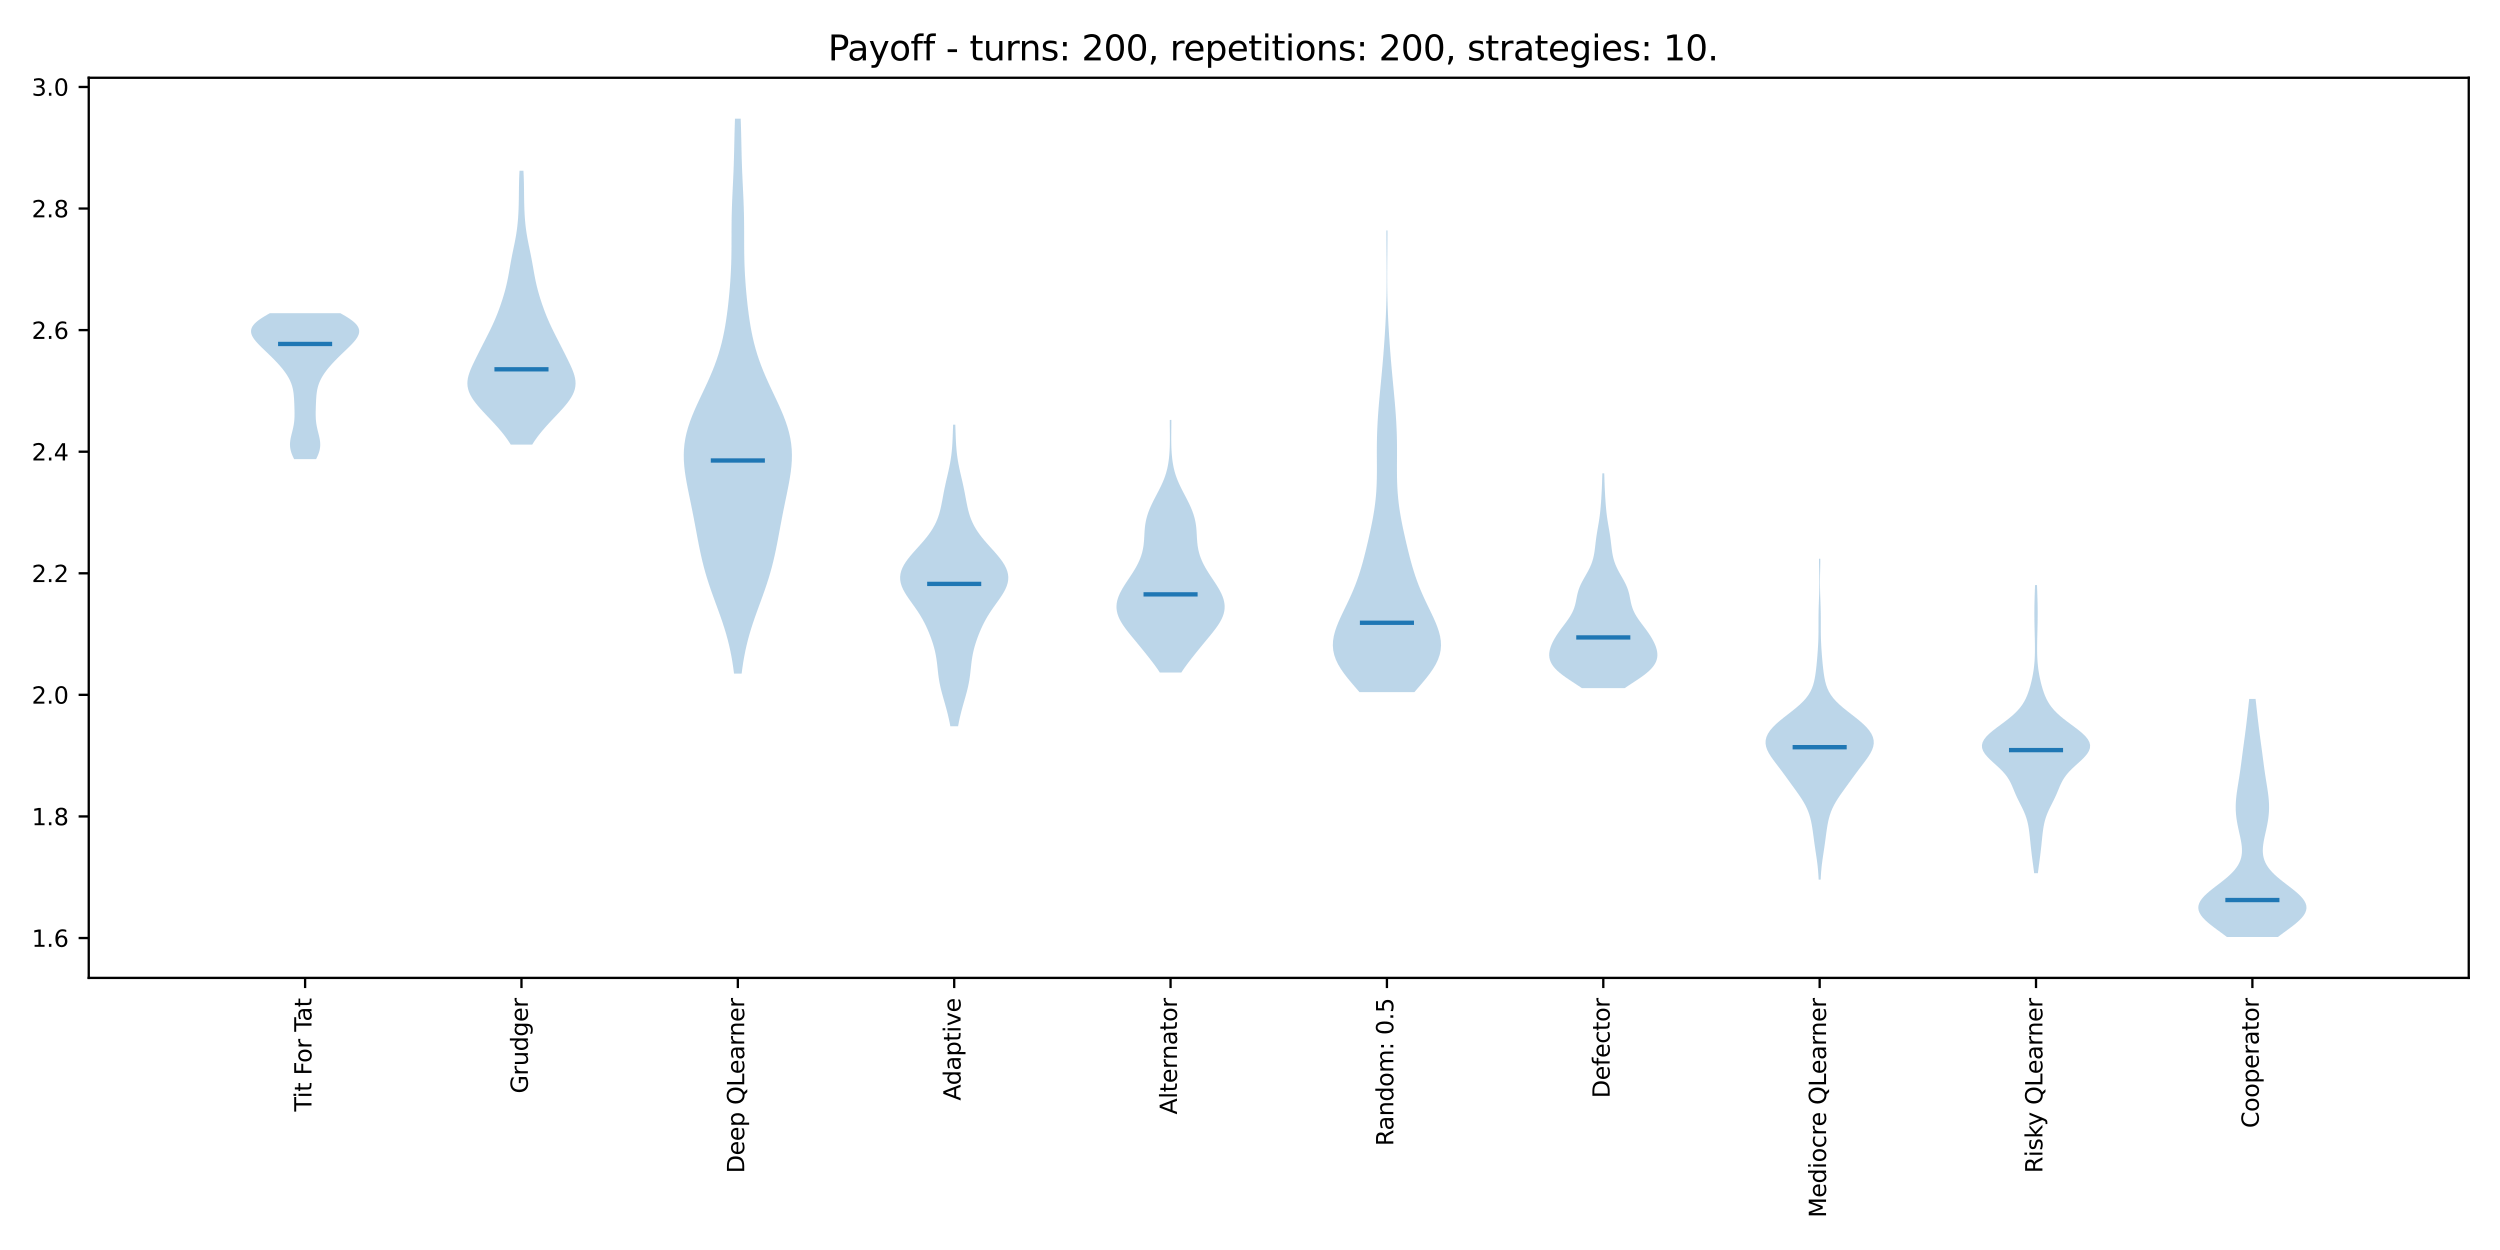 <?xml version="1.0" encoding="utf-8" standalone="no"?>
<!DOCTYPE svg PUBLIC "-//W3C//DTD SVG 1.1//EN"
  "http://www.w3.org/Graphics/SVG/1.1/DTD/svg11.dtd">
<svg xmlns:xlink="http://www.w3.org/1999/xlink" width="864pt" height="432pt" viewBox="0 0 864 432" xmlns="http://www.w3.org/2000/svg" version="1.1">
 <defs>
  <style type="text/css">*{stroke-linejoin: round; stroke-linecap: butt}</style>
 </defs>
 <g id="figure_1">
  <g id="patch_1">
   <path d="M 0 432 
L 864 432 
L 864 0 
L 0 0 
z
" style="fill: #ffffff"/>
  </g>
  <g id="axes_1">
   <g id="patch_2">
    <path d="M 30.67 337.97 
L 853.2 337.97 
L 853.2 26.88 
L 30.67 26.88 
z
" style="fill: #ffffff"/>
   </g>
   <g id="PolyCollection_1">
    <path d="M 109.25 158.673 
L 101.641 158.673 
L 101.391 158.163 
L 101.157 157.654 
L 100.943 157.145 
L 100.751 156.636 
L 100.587 156.126 
L 100.451 155.617 
L 100.345 155.108 
L 100.272 154.598 
L 100.23 154.089 
L 100.218 153.58 
L 100.236 153.07 
L 100.281 152.561 
L 100.35 152.052 
L 100.438 151.542 
L 100.543 151.033 
L 100.66 150.524 
L 100.784 150.014 
L 100.912 149.505 
L 101.04 148.996 
L 101.163 148.486 
L 101.28 147.977 
L 101.387 147.468 
L 101.482 146.958 
L 101.564 146.449 
L 101.633 145.94 
L 101.688 145.431 
L 101.73 144.921 
L 101.76 144.412 
L 101.78 143.903 
L 101.789 143.393 
L 101.791 142.884 
L 101.787 142.375 
L 101.777 141.865 
L 101.765 141.356 
L 101.749 140.847 
L 101.732 140.337 
L 101.714 139.828 
L 101.694 139.319 
L 101.672 138.809 
L 101.647 138.3 
L 101.619 137.791 
L 101.584 137.281 
L 101.543 136.772 
L 101.492 136.263 
L 101.43 135.753 
L 101.354 135.244 
L 101.264 134.735 
L 101.155 134.226 
L 101.028 133.716 
L 100.88 133.207 
L 100.71 132.698 
L 100.517 132.188 
L 100.3 131.679 
L 100.059 131.17 
L 99.794 130.66 
L 99.505 130.151 
L 99.193 129.642 
L 98.858 129.132 
L 98.501 128.623 
L 98.124 128.114 
L 97.728 127.604 
L 97.313 127.095 
L 96.881 126.586 
L 96.434 126.076 
L 95.972 125.567 
L 95.497 125.058 
L 95.01 124.549 
L 94.512 124.039 
L 94.004 123.53 
L 93.487 123.021 
L 92.964 122.511 
L 92.436 122.002 
L 91.904 121.493 
L 91.372 120.983 
L 90.843 120.474 
L 90.32 119.965 
L 89.808 119.455 
L 89.312 118.946 
L 88.839 118.437 
L 88.394 117.927 
L 87.986 117.418 
L 87.622 116.909 
L 87.311 116.399 
L 87.061 115.89 
L 86.879 115.381 
L 86.774 114.871 
L 86.752 114.362 
L 86.818 113.853 
L 86.978 113.344 
L 87.233 112.834 
L 87.584 112.325 
L 88.029 111.816 
L 88.565 111.306 
L 89.186 110.797 
L 89.884 110.288 
L 90.651 109.778 
L 91.475 109.269 
L 92.344 108.76 
L 93.246 108.25 
L 117.645 108.25 
L 117.645 108.25 
L 118.547 108.76 
L 119.416 109.269 
L 120.24 109.778 
L 121.006 110.288 
L 121.705 110.797 
L 122.326 111.306 
L 122.862 111.816 
L 123.307 112.325 
L 123.658 112.834 
L 123.913 113.344 
L 124.073 113.853 
L 124.139 114.362 
L 124.117 114.871 
L 124.012 115.381 
L 123.83 115.89 
L 123.58 116.399 
L 123.268 116.909 
L 122.905 117.418 
L 122.497 117.927 
L 122.052 118.437 
L 121.579 118.946 
L 121.083 119.455 
L 120.571 119.965 
L 120.048 120.474 
L 119.519 120.983 
L 118.987 121.493 
L 118.455 122.002 
L 117.927 122.511 
L 117.404 123.021 
L 116.887 123.53 
L 116.379 124.039 
L 115.881 124.549 
L 115.394 125.058 
L 114.919 125.567 
L 114.457 126.076 
L 114.01 126.586 
L 113.578 127.095 
L 113.163 127.604 
L 112.767 128.114 
L 112.39 128.623 
L 112.033 129.132 
L 111.698 129.642 
L 111.386 130.151 
L 111.097 130.66 
L 110.832 131.17 
L 110.591 131.679 
L 110.374 132.188 
L 110.181 132.698 
L 110.011 133.207 
L 109.863 133.716 
L 109.735 134.226 
L 109.627 134.735 
L 109.536 135.244 
L 109.461 135.753 
L 109.399 136.263 
L 109.348 136.772 
L 109.307 137.281 
L 109.272 137.791 
L 109.244 138.3 
L 109.219 138.809 
L 109.197 139.319 
L 109.177 139.828 
L 109.158 140.337 
L 109.141 140.847 
L 109.126 141.356 
L 109.113 141.865 
L 109.104 142.375 
L 109.1 142.884 
L 109.102 143.393 
L 109.111 143.903 
L 109.13 144.412 
L 109.161 144.921 
L 109.203 145.431 
L 109.258 145.94 
L 109.327 146.449 
L 109.409 146.958 
L 109.504 147.468 
L 109.611 147.977 
L 109.727 148.486 
L 109.851 148.996 
L 109.978 149.505 
L 110.106 150.014 
L 110.231 150.524 
L 110.348 151.033 
L 110.453 151.542 
L 110.541 152.052 
L 110.61 152.561 
L 110.655 153.07 
L 110.673 153.58 
L 110.661 154.089 
L 110.619 154.598 
L 110.546 155.108 
L 110.44 155.617 
L 110.304 156.126 
L 110.14 156.636 
L 109.948 157.145 
L 109.734 157.654 
L 109.499 158.163 
L 109.25 158.673 
z
" clip-path="url(#paf0b66f53a)" style="fill: #1f77b4; fill-opacity: 0.3"/>
   </g>
   <g id="PolyCollection_2">
    <path d="M 183.937 153.654 
L 176.505 153.654 
L 175.901 152.698 
L 175.249 151.742 
L 174.55 150.785 
L 173.807 149.829 
L 173.023 148.873 
L 172.203 147.917 
L 171.352 146.961 
L 170.475 146.005 
L 169.58 145.049 
L 168.675 144.092 
L 167.77 143.136 
L 166.876 142.18 
L 166.006 141.224 
L 165.175 140.268 
L 164.396 139.312 
L 163.686 138.355 
L 163.059 137.399 
L 162.528 136.443 
L 162.103 135.487 
L 161.794 134.531 
L 161.602 133.575 
L 161.527 132.619 
L 161.564 131.662 
L 161.703 130.706 
L 161.931 129.75 
L 162.233 128.794 
L 162.595 127.838 
L 163.001 126.882 
L 163.438 125.926 
L 163.895 124.969 
L 164.364 124.013 
L 164.839 123.057 
L 165.318 122.101 
L 165.8 121.145 
L 166.284 120.189 
L 166.771 119.233 
L 167.259 118.276 
L 167.748 117.32 
L 168.235 116.364 
L 168.719 115.408 
L 169.195 114.452 
L 169.661 113.496 
L 170.115 112.539 
L 170.553 111.583 
L 170.975 110.627 
L 171.38 109.671 
L 171.769 108.715 
L 172.141 107.759 
L 172.498 106.803 
L 172.841 105.846 
L 173.171 104.89 
L 173.488 103.934 
L 173.791 102.978 
L 174.082 102.022 
L 174.357 101.066 
L 174.617 100.11 
L 174.861 99.153 
L 175.089 98.197 
L 175.301 97.241 
L 175.498 96.285 
L 175.683 95.329 
L 175.859 94.373 
L 176.028 93.416 
L 176.195 92.46 
L 176.363 91.504 
L 176.535 90.548 
L 176.713 89.592 
L 176.897 88.636 
L 177.088 87.68 
L 177.284 86.723 
L 177.482 85.767 
L 177.679 84.811 
L 177.873 83.855 
L 178.059 82.899 
L 178.235 81.943 
L 178.398 80.987 
L 178.546 80.03 
L 178.678 79.074 
L 178.794 78.118 
L 178.895 77.162 
L 178.982 76.206 
L 179.056 75.25 
L 179.117 74.293 
L 179.169 73.337 
L 179.211 72.381 
L 179.245 71.425 
L 179.271 70.469 
L 179.292 69.513 
L 179.308 68.557 
L 179.32 67.6 
L 179.33 66.644 
L 179.34 65.688 
L 179.352 64.732 
L 179.368 63.776 
L 179.389 62.82 
L 179.417 61.864 
L 179.452 60.907 
L 179.494 59.951 
L 179.543 58.995 
L 180.899 58.995 
L 180.899 58.995 
L 180.948 59.951 
L 180.99 60.907 
L 181.025 61.864 
L 181.053 62.82 
L 181.074 63.776 
L 181.089 64.732 
L 181.101 65.688 
L 181.112 66.644 
L 181.122 67.6 
L 181.134 68.557 
L 181.15 69.513 
L 181.17 70.469 
L 181.197 71.425 
L 181.231 72.381 
L 181.273 73.337 
L 181.324 74.293 
L 181.386 75.25 
L 181.46 76.206 
L 181.546 77.162 
L 181.648 78.118 
L 181.764 79.074 
L 181.896 80.03 
L 182.044 80.987 
L 182.207 81.943 
L 182.383 82.899 
L 182.569 83.855 
L 182.763 84.811 
L 182.96 85.767 
L 183.158 86.723 
L 183.354 87.68 
L 183.545 88.636 
L 183.729 89.592 
L 183.907 90.548 
L 184.078 91.504 
L 184.246 92.46 
L 184.414 93.416 
L 184.583 94.373 
L 184.759 95.329 
L 184.944 96.285 
L 185.141 97.241 
L 185.353 98.197 
L 185.581 99.153 
L 185.825 100.11 
L 186.085 101.066 
L 186.36 102.022 
L 186.65 102.978 
L 186.954 103.934 
L 187.271 104.89 
L 187.601 105.846 
L 187.944 106.803 
L 188.301 107.759 
L 188.673 108.715 
L 189.062 109.671 
L 189.467 110.627 
L 189.889 111.583 
L 190.327 112.539 
L 190.78 113.496 
L 191.247 114.452 
L 191.723 115.408 
L 192.207 116.364 
L 192.694 117.32 
L 193.183 118.276 
L 193.671 119.233 
L 194.158 120.189 
L 194.642 121.145 
L 195.124 122.101 
L 195.603 123.057 
L 196.078 124.013 
L 196.547 124.969 
L 197.004 125.926 
L 197.44 126.882 
L 197.846 127.838 
L 198.208 128.794 
L 198.511 129.75 
L 198.739 130.706 
L 198.878 131.662 
L 198.915 132.619 
L 198.84 133.575 
L 198.648 134.531 
L 198.338 135.487 
L 197.914 136.443 
L 197.383 137.399 
L 196.756 138.355 
L 196.046 139.312 
L 195.267 140.268 
L 194.436 141.224 
L 193.566 142.18 
L 192.672 143.136 
L 191.767 144.092 
L 190.862 145.049 
L 189.967 146.005 
L 189.09 146.961 
L 188.239 147.917 
L 187.419 148.873 
L 186.635 149.829 
L 185.892 150.785 
L 185.193 151.742 
L 184.54 152.698 
L 183.937 153.654 
z
" clip-path="url(#paf0b66f53a)" style="fill: #1f77b4; fill-opacity: 0.3"/>
   </g>
   <g id="PolyCollection_3">
    <path d="M 256.313 232.789 
L 253.68 232.789 
L 253.426 230.852 
L 253.135 228.915 
L 252.802 226.978 
L 252.423 225.041 
L 251.994 223.104 
L 251.515 221.167 
L 250.985 219.23 
L 250.405 217.293 
L 249.782 215.356 
L 249.121 213.418 
L 248.432 211.481 
L 247.726 209.544 
L 247.016 207.607 
L 246.313 205.67 
L 245.629 203.733 
L 244.974 201.796 
L 244.356 199.859 
L 243.78 197.922 
L 243.247 195.985 
L 242.757 194.048 
L 242.305 192.111 
L 241.886 190.174 
L 241.494 188.237 
L 241.12 186.3 
L 240.756 184.363 
L 240.396 182.426 
L 240.033 180.489 
L 239.662 178.551 
L 239.281 176.614 
L 238.89 174.677 
L 238.492 172.74 
L 238.092 170.803 
L 237.699 168.866 
L 237.326 166.929 
L 236.988 164.992 
L 236.7 163.055 
L 236.479 161.118 
L 236.342 159.181 
L 236.303 157.244 
L 236.373 155.307 
L 236.561 153.37 
L 236.87 151.433 
L 237.299 149.496 
L 237.842 147.559 
L 238.489 145.622 
L 239.226 143.684 
L 240.037 141.747 
L 240.902 139.81 
L 241.803 137.873 
L 242.72 135.936 
L 243.635 133.999 
L 244.531 132.062 
L 245.394 130.125 
L 246.211 128.188 
L 246.975 126.251 
L 247.678 124.314 
L 248.318 122.377 
L 248.894 120.44 
L 249.407 118.503 
L 249.862 116.566 
L 250.264 114.629 
L 250.618 112.692 
L 250.932 110.754 
L 251.211 108.817 
L 251.462 106.88 
L 251.688 104.943 
L 251.893 103.006 
L 252.078 101.069 
L 252.244 99.132 
L 252.389 97.195 
L 252.513 95.258 
L 252.614 93.321 
L 252.692 91.384 
L 252.748 89.447 
L 252.784 87.51 
L 252.803 85.573 
L 252.812 83.636 
L 252.814 81.699 
L 252.818 79.762 
L 252.828 77.825 
L 252.85 75.887 
L 252.887 73.95 
L 252.939 72.013 
L 253.007 70.076 
L 253.088 68.139 
L 253.178 66.202 
L 253.271 64.265 
L 253.364 62.328 
L 253.451 60.391 
L 253.529 58.454 
L 253.598 56.517 
L 253.656 54.58 
L 253.706 52.643 
L 253.75 50.706 
L 253.792 48.769 
L 253.836 46.832 
L 253.886 44.895 
L 253.943 42.958 
L 254.009 41.02 
L 255.983 41.02 
L 255.983 41.02 
L 256.05 42.958 
L 256.107 44.895 
L 256.157 46.832 
L 256.201 48.769 
L 256.243 50.706 
L 256.287 52.643 
L 256.337 54.58 
L 256.395 56.517 
L 256.463 58.454 
L 256.542 60.391 
L 256.629 62.328 
L 256.722 64.265 
L 256.815 66.202 
L 256.905 68.139 
L 256.986 70.076 
L 257.054 72.013 
L 257.106 73.95 
L 257.143 75.887 
L 257.164 77.825 
L 257.175 79.762 
L 257.178 81.699 
L 257.181 83.636 
L 257.189 85.573 
L 257.209 87.51 
L 257.245 89.447 
L 257.301 91.384 
L 257.379 93.321 
L 257.48 95.258 
L 257.604 97.195 
L 257.749 99.132 
L 257.915 101.069 
L 258.1 103.006 
L 258.305 104.943 
L 258.531 106.88 
L 258.782 108.817 
L 259.061 110.754 
L 259.374 112.692 
L 259.729 114.629 
L 260.13 116.566 
L 260.585 118.503 
L 261.099 120.44 
L 261.675 122.377 
L 262.315 124.314 
L 263.018 126.251 
L 263.781 128.188 
L 264.599 130.125 
L 265.461 132.062 
L 266.357 133.999 
L 267.272 135.936 
L 268.189 137.873 
L 269.09 139.81 
L 269.956 141.747 
L 270.766 143.684 
L 271.503 145.622 
L 272.15 147.559 
L 272.694 149.496 
L 273.123 151.433 
L 273.432 153.37 
L 273.62 155.307 
L 273.69 157.244 
L 273.651 159.181 
L 273.514 161.118 
L 273.293 163.055 
L 273.005 164.992 
L 272.666 166.929 
L 272.294 168.866 
L 271.901 170.803 
L 271.501 172.74 
L 271.102 174.677 
L 270.711 176.614 
L 270.33 178.551 
L 269.96 180.489 
L 269.597 182.426 
L 269.236 184.363 
L 268.873 186.3 
L 268.499 188.237 
L 268.107 190.174 
L 267.688 192.111 
L 267.236 194.048 
L 266.746 195.985 
L 266.213 197.922 
L 265.637 199.859 
L 265.019 201.796 
L 264.364 203.733 
L 263.68 205.67 
L 262.977 207.607 
L 262.267 209.544 
L 261.561 211.481 
L 260.872 213.418 
L 260.211 215.356 
L 259.587 217.293 
L 259.008 219.23 
L 258.478 221.167 
L 257.998 223.104 
L 257.57 225.041 
L 257.191 226.978 
L 256.858 228.915 
L 256.566 230.852 
L 256.313 232.789 
z
" clip-path="url(#paf0b66f53a)" style="fill: #1f77b4; fill-opacity: 0.3"/>
   </g>
   <g id="PolyCollection_4">
    <path d="M 331.109 250.997 
L 328.435 250.997 
L 328.233 249.944 
L 328.016 248.892 
L 327.783 247.839 
L 327.533 246.786 
L 327.267 245.733 
L 326.987 244.68 
L 326.694 243.627 
L 326.394 242.575 
L 326.091 241.522 
L 325.792 240.469 
L 325.503 239.416 
L 325.232 238.363 
L 324.984 237.31 
L 324.763 236.258 
L 324.571 235.205 
L 324.407 234.152 
L 324.267 233.099 
L 324.144 232.046 
L 324.03 230.993 
L 323.916 229.941 
L 323.792 228.888 
L 323.648 227.835 
L 323.477 226.782 
L 323.274 225.729 
L 323.035 224.677 
L 322.762 223.624 
L 322.454 222.571 
L 322.114 221.518 
L 321.745 220.465 
L 321.347 219.412 
L 320.922 218.36 
L 320.468 217.307 
L 319.982 216.254 
L 319.46 215.201 
L 318.898 214.148 
L 318.292 213.095 
L 317.643 212.043 
L 316.951 210.99 
L 316.226 209.937 
L 315.478 208.884 
L 314.723 207.831 
L 313.982 206.779 
L 313.278 205.726 
L 312.635 204.673 
L 312.077 203.62 
L 311.626 202.567 
L 311.301 201.514 
L 311.115 200.462 
L 311.078 199.409 
L 311.193 198.356 
L 311.46 197.303 
L 311.871 196.25 
L 312.416 195.197 
L 313.08 194.145 
L 313.845 193.092 
L 314.69 192.039 
L 315.593 190.986 
L 316.531 189.933 
L 317.481 188.88 
L 318.422 187.828 
L 319.333 186.775 
L 320.198 185.722 
L 321.005 184.669 
L 321.743 183.616 
L 322.407 182.564 
L 322.995 181.511 
L 323.51 180.458 
L 323.955 179.405 
L 324.337 178.352 
L 324.664 177.299 
L 324.945 176.247 
L 325.191 175.194 
L 325.41 174.141 
L 325.614 173.088 
L 325.81 172.035 
L 326.005 170.982 
L 326.207 169.93 
L 326.418 168.877 
L 326.64 167.824 
L 326.872 166.771 
L 327.113 165.718 
L 327.357 164.666 
L 327.601 163.613 
L 327.838 162.56 
L 328.064 161.507 
L 328.273 160.454 
L 328.462 159.401 
L 328.629 158.349 
L 328.773 157.296 
L 328.895 156.243 
L 328.996 155.19 
L 329.079 154.137 
L 329.146 153.084 
L 329.201 152.032 
L 329.246 150.979 
L 329.286 149.926 
L 329.322 148.873 
L 329.356 147.82 
L 329.39 146.767 
L 330.153 146.767 
L 330.153 146.767 
L 330.187 147.82 
L 330.222 148.873 
L 330.258 149.926 
L 330.297 150.979 
L 330.343 152.032 
L 330.398 153.084 
L 330.465 154.137 
L 330.548 155.19 
L 330.648 156.243 
L 330.77 157.296 
L 330.914 158.349 
L 331.082 159.401 
L 331.271 160.454 
L 331.48 161.507 
L 331.705 162.56 
L 331.943 163.613 
L 332.186 164.666 
L 332.431 165.718 
L 332.671 166.771 
L 332.904 167.824 
L 333.126 168.877 
L 333.337 169.93 
L 333.538 170.982 
L 333.734 172.035 
L 333.93 173.088 
L 334.133 174.141 
L 334.353 175.194 
L 334.598 176.247 
L 334.88 177.299 
L 335.207 178.352 
L 335.589 179.405 
L 336.034 180.458 
L 336.548 181.511 
L 337.137 182.564 
L 337.801 183.616 
L 338.539 184.669 
L 339.345 185.722 
L 340.211 186.775 
L 341.122 187.828 
L 342.063 188.88 
L 343.013 189.933 
L 343.951 190.986 
L 344.854 192.039 
L 345.699 193.092 
L 346.464 194.145 
L 347.127 195.197 
L 347.672 196.25 
L 348.084 197.303 
L 348.35 198.356 
L 348.466 199.409 
L 348.429 200.462 
L 348.243 201.514 
L 347.917 202.567 
L 347.466 203.62 
L 346.908 204.673 
L 346.265 205.726 
L 345.561 206.779 
L 344.821 207.831 
L 344.066 208.884 
L 343.318 209.937 
L 342.592 210.99 
L 341.901 212.043 
L 341.251 213.095 
L 340.646 214.148 
L 340.083 215.201 
L 339.561 216.254 
L 339.075 217.307 
L 338.621 218.36 
L 338.196 219.412 
L 337.799 220.465 
L 337.43 221.518 
L 337.09 222.571 
L 336.782 223.624 
L 336.508 224.677 
L 336.27 225.729 
L 336.067 226.782 
L 335.896 227.835 
L 335.752 228.888 
L 335.627 229.941 
L 335.513 230.993 
L 335.4 232.046 
L 335.277 233.099 
L 335.137 234.152 
L 334.973 235.205 
L 334.781 236.258 
L 334.56 237.31 
L 334.312 238.363 
L 334.04 239.416 
L 333.752 240.469 
L 333.453 241.522 
L 333.15 242.575 
L 332.849 243.627 
L 332.557 244.68 
L 332.277 245.733 
L 332.011 246.786 
L 331.761 247.839 
L 331.527 248.892 
L 331.31 249.944 
L 331.109 250.997 
z
" clip-path="url(#paf0b66f53a)" style="fill: #1f77b4; fill-opacity: 0.3"/>
   </g>
   <g id="PolyCollection_5">
    <path d="M 408.256 232.439 
L 400.839 232.439 
L 400.257 231.557 
L 399.643 230.675 
L 399.002 229.793 
L 398.34 228.911 
L 397.662 228.03 
L 396.972 227.148 
L 396.274 226.266 
L 395.568 225.384 
L 394.856 224.502 
L 394.139 223.62 
L 393.415 222.738 
L 392.688 221.856 
L 391.958 220.975 
L 391.23 220.093 
L 390.51 219.211 
L 389.806 218.329 
L 389.128 217.447 
L 388.487 216.565 
L 387.893 215.683 
L 387.359 214.801 
L 386.895 213.92 
L 386.508 213.038 
L 386.207 212.156 
L 385.996 211.274 
L 385.878 210.392 
L 385.853 209.51 
L 385.92 208.628 
L 386.076 207.746 
L 386.314 206.865 
L 386.63 205.983 
L 387.014 205.101 
L 387.459 204.219 
L 387.954 203.337 
L 388.489 202.455 
L 389.053 201.573 
L 389.635 200.691 
L 390.224 199.81 
L 390.81 198.928 
L 391.383 198.046 
L 391.934 197.164 
L 392.455 196.282 
L 392.942 195.4 
L 393.387 194.518 
L 393.789 193.636 
L 394.143 192.755 
L 394.45 191.873 
L 394.709 190.991 
L 394.921 190.109 
L 395.09 189.227 
L 395.221 188.345 
L 395.318 187.463 
L 395.39 186.581 
L 395.445 185.7 
L 395.493 184.818 
L 395.543 183.936 
L 395.606 183.054 
L 395.689 182.172 
L 395.801 181.29 
L 395.948 180.408 
L 396.132 179.526 
L 396.358 178.645 
L 396.624 177.763 
L 396.93 176.881 
L 397.273 175.999 
L 397.649 175.117 
L 398.054 174.235 
L 398.482 173.353 
L 398.928 172.471 
L 399.385 171.59 
L 399.846 170.708 
L 400.305 169.826 
L 400.755 168.944 
L 401.189 168.062 
L 401.6 167.18 
L 401.985 166.298 
L 402.339 165.417 
L 402.659 164.535 
L 402.945 163.653 
L 403.195 162.771 
L 403.412 161.889 
L 403.598 161.007 
L 403.754 160.125 
L 403.886 159.243 
L 403.994 158.362 
L 404.083 157.48 
L 404.154 156.598 
L 404.209 155.716 
L 404.251 154.834 
L 404.281 153.952 
L 404.301 153.07 
L 404.311 152.188 
L 404.313 151.307 
L 404.31 150.425 
L 404.303 149.543 
L 404.294 148.661 
L 404.285 147.779 
L 404.278 146.897 
L 404.275 146.015 
L 404.275 145.133 
L 404.819 145.133 
L 404.819 145.133 
L 404.82 146.015 
L 404.816 146.897 
L 404.809 147.779 
L 404.8 148.661 
L 404.791 149.543 
L 404.784 150.425 
L 404.781 151.307 
L 404.784 152.188 
L 404.794 153.07 
L 404.813 153.952 
L 404.843 154.834 
L 404.885 155.716 
L 404.941 156.598 
L 405.012 157.48 
L 405.1 158.362 
L 405.209 159.243 
L 405.34 160.125 
L 405.497 161.007 
L 405.682 161.889 
L 405.899 162.771 
L 406.15 163.653 
L 406.435 164.535 
L 406.756 165.417 
L 407.109 166.298 
L 407.494 167.18 
L 407.906 168.062 
L 408.34 168.944 
L 408.789 169.826 
L 409.248 170.708 
L 409.709 171.59 
L 410.166 172.471 
L 410.612 173.353 
L 411.041 174.235 
L 411.446 175.117 
L 411.822 175.999 
L 412.165 176.881 
L 412.471 177.763 
L 412.737 178.645 
L 412.962 179.526 
L 413.147 180.408 
L 413.293 181.29 
L 413.405 182.172 
L 413.489 183.054 
L 413.551 183.936 
L 413.602 184.818 
L 413.65 185.7 
L 413.705 186.581 
L 413.777 187.463 
L 413.874 188.345 
L 414.004 189.227 
L 414.173 190.109 
L 414.386 190.991 
L 414.645 191.873 
L 414.951 192.755 
L 415.306 193.636 
L 415.707 194.518 
L 416.153 195.4 
L 416.639 196.282 
L 417.161 197.164 
L 417.712 198.046 
L 418.285 198.928 
L 418.87 199.81 
L 419.459 200.691 
L 420.041 201.573 
L 420.606 202.455 
L 421.141 203.337 
L 421.636 204.219 
L 422.081 205.101 
L 422.465 205.983 
L 422.78 206.865 
L 423.019 207.746 
L 423.174 208.628 
L 423.241 209.51 
L 423.216 210.392 
L 423.098 211.274 
L 422.887 212.156 
L 422.586 213.038 
L 422.2 213.92 
L 421.735 214.801 
L 421.201 215.683 
L 420.608 216.565 
L 419.967 217.447 
L 419.289 218.329 
L 418.585 219.211 
L 417.865 220.093 
L 417.137 220.975 
L 416.407 221.856 
L 415.679 222.738 
L 414.956 223.62 
L 414.238 224.502 
L 413.527 225.384 
L 412.821 226.266 
L 412.123 227.148 
L 411.433 228.03 
L 410.755 228.911 
L 410.093 229.793 
L 409.452 230.675 
L 408.837 231.557 
L 408.256 232.439 
z
" clip-path="url(#paf0b66f53a)" style="fill: #1f77b4; fill-opacity: 0.3"/>
   </g>
   <g id="PolyCollection_6">
    <path d="M 488.807 239.209 
L 469.839 239.209 
L 468.453 237.597 
L 467.071 235.985 
L 465.735 234.374 
L 464.489 232.762 
L 463.372 231.15 
L 462.418 229.539 
L 461.655 227.927 
L 461.099 226.315 
L 460.758 224.704 
L 460.629 223.092 
L 460.701 221.48 
L 460.955 219.869 
L 461.366 218.257 
L 461.908 216.645 
L 462.55 215.034 
L 463.263 213.422 
L 464.021 211.81 
L 464.799 210.199 
L 465.576 208.587 
L 466.336 206.975 
L 467.066 205.364 
L 467.757 203.752 
L 468.405 202.14 
L 469.008 200.529 
L 469.567 198.917 
L 470.087 197.305 
L 470.57 195.694 
L 471.024 194.082 
L 471.453 192.47 
L 471.862 190.859 
L 472.257 189.247 
L 472.639 187.635 
L 473.011 186.024 
L 473.372 184.412 
L 473.721 182.801 
L 474.054 181.189 
L 474.367 179.577 
L 474.657 177.966 
L 474.92 176.354 
L 475.151 174.742 
L 475.348 173.131 
L 475.51 171.519 
L 475.637 169.907 
L 475.732 168.296 
L 475.796 166.684 
L 475.835 165.072 
L 475.854 163.461 
L 475.857 161.849 
L 475.852 160.237 
L 475.843 158.626 
L 475.836 157.014 
L 475.835 155.402 
L 475.844 153.791 
L 475.867 152.179 
L 475.904 150.567 
L 475.957 148.956 
L 476.026 147.344 
L 476.111 145.732 
L 476.21 144.121 
L 476.323 142.509 
L 476.448 140.897 
L 476.582 139.286 
L 476.725 137.674 
L 476.873 136.062 
L 477.024 134.451 
L 477.177 132.839 
L 477.33 131.227 
L 477.481 129.616 
L 477.629 128.004 
L 477.772 126.392 
L 477.911 124.781 
L 478.044 123.169 
L 478.171 121.557 
L 478.293 119.946 
L 478.409 118.334 
L 478.519 116.722 
L 478.623 115.111 
L 478.721 113.499 
L 478.811 111.887 
L 478.894 110.276 
L 478.968 108.664 
L 479.032 107.053 
L 479.088 105.441 
L 479.133 103.829 
L 479.17 102.218 
L 479.196 100.606 
L 479.214 98.994 
L 479.224 97.383 
L 479.227 95.771 
L 479.224 94.159 
L 479.216 92.548 
L 479.204 90.936 
L 479.19 89.324 
L 479.175 87.713 
L 479.16 86.101 
L 479.148 84.489 
L 479.138 82.878 
L 479.131 81.266 
L 479.129 79.654 
L 479.516 79.654 
L 479.516 79.654 
L 479.514 81.266 
L 479.508 82.878 
L 479.498 84.489 
L 479.485 86.101 
L 479.47 87.713 
L 479.455 89.324 
L 479.441 90.936 
L 479.43 92.548 
L 479.422 94.159 
L 479.418 95.771 
L 479.421 97.383 
L 479.431 98.994 
L 479.449 100.606 
L 479.476 102.218 
L 479.512 103.829 
L 479.558 105.441 
L 479.613 107.053 
L 479.678 108.664 
L 479.752 110.276 
L 479.834 111.887 
L 479.925 113.499 
L 480.022 115.111 
L 480.127 116.722 
L 480.237 118.334 
L 480.353 119.946 
L 480.474 121.557 
L 480.602 123.169 
L 480.735 124.781 
L 480.873 126.392 
L 481.016 128.004 
L 481.164 129.616 
L 481.315 131.227 
L 481.468 132.839 
L 481.621 134.451 
L 481.773 136.062 
L 481.921 137.674 
L 482.063 139.286 
L 482.198 140.897 
L 482.322 142.509 
L 482.435 144.121 
L 482.535 145.732 
L 482.62 147.344 
L 482.689 148.956 
L 482.742 150.567 
L 482.779 152.179 
L 482.801 153.791 
L 482.81 155.402 
L 482.809 157.014 
L 482.802 158.626 
L 482.793 160.237 
L 482.788 161.849 
L 482.792 163.461 
L 482.81 165.072 
L 482.849 166.684 
L 482.914 168.296 
L 483.008 169.907 
L 483.136 171.519 
L 483.298 173.131 
L 483.495 174.742 
L 483.726 176.354 
L 483.988 177.966 
L 484.278 179.577 
L 484.592 181.189 
L 484.925 182.801 
L 485.273 184.412 
L 485.634 186.024 
L 486.006 187.635 
L 486.389 189.247 
L 486.783 190.859 
L 487.193 192.47 
L 487.622 194.082 
L 488.075 195.694 
L 488.559 197.305 
L 489.078 198.917 
L 489.638 200.529 
L 490.241 202.14 
L 490.889 203.752 
L 491.58 205.364 
L 492.31 206.975 
L 493.069 208.587 
L 493.846 210.199 
L 494.624 211.81 
L 495.382 213.422 
L 496.096 215.034 
L 496.738 216.645 
L 497.279 218.257 
L 497.691 219.869 
L 497.945 221.48 
L 498.017 223.092 
L 497.888 224.704 
L 497.547 226.315 
L 496.991 227.927 
L 496.227 229.539 
L 495.274 231.15 
L 494.157 232.762 
L 492.91 234.374 
L 491.575 235.985 
L 490.192 237.597 
L 488.807 239.209 
z
" clip-path="url(#paf0b66f53a)" style="fill: #1f77b4; fill-opacity: 0.3"/>
   </g>
   <g id="PolyCollection_7">
    <path d="M 561.517 237.808 
L 546.68 237.808 
L 545.571 237.058 
L 544.43 236.308 
L 543.282 235.558 
L 542.149 234.809 
L 541.056 234.059 
L 540.025 233.309 
L 539.074 232.559 
L 538.22 231.809 
L 537.474 231.06 
L 536.843 230.31 
L 536.33 229.56 
L 535.935 228.81 
L 535.653 228.06 
L 535.479 227.31 
L 535.404 226.561 
L 535.42 225.811 
L 535.517 225.061 
L 535.685 224.311 
L 535.916 223.561 
L 536.203 222.811 
L 536.539 222.062 
L 536.919 221.312 
L 537.339 220.562 
L 537.795 219.812 
L 538.284 219.062 
L 538.802 218.312 
L 539.342 217.563 
L 539.899 216.813 
L 540.465 216.063 
L 541.027 215.313 
L 541.577 214.563 
L 542.102 213.813 
L 542.59 213.064 
L 543.034 212.314 
L 543.427 211.564 
L 543.764 210.814 
L 544.048 210.064 
L 544.283 209.314 
L 544.477 208.565 
L 544.642 207.815 
L 544.79 207.065 
L 544.937 206.315 
L 545.095 205.565 
L 545.277 204.816 
L 545.494 204.066 
L 545.751 203.316 
L 546.05 202.566 
L 546.391 201.816 
L 546.768 201.066 
L 547.173 200.317 
L 547.596 199.567 
L 548.025 198.817 
L 548.449 198.067 
L 548.858 197.317 
L 549.243 196.567 
L 549.595 195.818 
L 549.912 195.068 
L 550.19 194.318 
L 550.429 193.568 
L 550.632 192.818 
L 550.803 192.068 
L 550.945 191.319 
L 551.065 190.569 
L 551.168 189.819 
L 551.261 189.069 
L 551.349 188.319 
L 551.437 187.569 
L 551.529 186.82 
L 551.626 186.07 
L 551.732 185.32 
L 551.846 184.57 
L 551.967 183.82 
L 552.093 183.07 
L 552.222 182.321 
L 552.351 181.571 
L 552.478 180.821 
L 552.599 180.071 
L 552.713 179.321 
L 552.819 178.572 
L 552.916 177.822 
L 553.003 177.072 
L 553.082 176.322 
L 553.153 175.572 
L 553.217 174.822 
L 553.276 174.073 
L 553.331 173.323 
L 553.381 172.573 
L 553.429 171.823 
L 553.473 171.073 
L 553.514 170.323 
L 553.552 169.574 
L 553.586 168.824 
L 553.618 168.074 
L 553.647 167.324 
L 553.673 166.574 
L 553.698 165.824 
L 553.722 165.075 
L 553.745 164.325 
L 553.768 163.575 
L 554.428 163.575 
L 554.428 163.575 
L 554.452 164.325 
L 554.475 165.075 
L 554.498 165.824 
L 554.523 166.574 
L 554.549 167.324 
L 554.578 168.074 
L 554.61 168.824 
L 554.645 169.574 
L 554.682 170.323 
L 554.724 171.073 
L 554.768 171.823 
L 554.815 172.573 
L 554.866 173.323 
L 554.92 174.073 
L 554.979 174.822 
L 555.043 175.572 
L 555.115 176.322 
L 555.193 177.072 
L 555.281 177.822 
L 555.377 178.572 
L 555.483 179.321 
L 555.597 180.071 
L 555.719 180.821 
L 555.845 181.571 
L 555.974 182.321 
L 556.104 183.07 
L 556.23 183.82 
L 556.351 184.57 
L 556.464 185.32 
L 556.57 186.07 
L 556.668 186.82 
L 556.759 187.569 
L 556.847 188.319 
L 556.935 189.069 
L 557.028 189.819 
L 557.131 190.569 
L 557.251 191.319 
L 557.394 192.068 
L 557.564 192.818 
L 557.767 193.568 
L 558.007 194.318 
L 558.285 195.068 
L 558.601 195.818 
L 558.954 196.567 
L 559.338 197.317 
L 559.747 198.067 
L 560.171 198.817 
L 560.601 199.567 
L 561.024 200.317 
L 561.429 201.066 
L 561.805 201.816 
L 562.146 202.566 
L 562.446 203.316 
L 562.702 204.066 
L 562.919 204.816 
L 563.101 205.565 
L 563.26 206.315 
L 563.406 207.065 
L 563.555 207.815 
L 563.719 208.565 
L 563.913 209.314 
L 564.148 210.064 
L 564.432 210.814 
L 564.77 211.564 
L 565.162 212.314 
L 565.606 213.064 
L 566.095 213.813 
L 566.619 214.563 
L 567.169 215.313 
L 567.732 216.063 
L 568.297 216.813 
L 568.854 217.563 
L 569.395 218.312 
L 569.912 219.062 
L 570.401 219.812 
L 570.857 220.562 
L 571.277 221.312 
L 571.657 222.062 
L 571.993 222.811 
L 572.28 223.561 
L 572.511 224.311 
L 572.68 225.061 
L 572.776 225.811 
L 572.792 226.561 
L 572.717 227.31 
L 572.543 228.06 
L 572.262 228.81 
L 571.866 229.56 
L 571.353 230.31 
L 570.722 231.06 
L 569.976 231.809 
L 569.122 232.559 
L 568.172 233.309 
L 567.141 234.059 
L 566.047 234.809 
L 564.915 235.558 
L 563.766 236.308 
L 562.626 237.058 
L 561.517 237.808 
z
" clip-path="url(#paf0b66f53a)" style="fill: #1f77b4; fill-opacity: 0.3"/>
   </g>
   <g id="PolyCollection_8">
    <path d="M 629.222 303.987 
L 628.526 303.987 
L 628.465 302.867 
L 628.392 301.747 
L 628.302 300.627 
L 628.192 299.507 
L 628.062 298.387 
L 627.913 297.267 
L 627.752 296.147 
L 627.584 295.027 
L 627.415 293.907 
L 627.25 292.787 
L 627.091 291.667 
L 626.937 290.547 
L 626.788 289.427 
L 626.639 288.307 
L 626.484 287.187 
L 626.317 286.067 
L 626.128 284.947 
L 625.906 283.827 
L 625.64 282.707 
L 625.315 281.587 
L 624.922 280.467 
L 624.45 279.347 
L 623.899 278.227 
L 623.271 277.107 
L 622.574 275.987 
L 621.825 274.867 
L 621.04 273.747 
L 620.234 272.627 
L 619.422 271.507 
L 618.611 270.387 
L 617.801 269.267 
L 616.988 268.147 
L 616.165 267.027 
L 615.327 265.906 
L 614.475 264.786 
L 613.621 263.666 
L 612.788 262.546 
L 612.006 261.426 
L 611.316 260.306 
L 610.757 259.186 
L 610.368 258.066 
L 610.18 256.946 
L 610.215 255.826 
L 610.486 254.706 
L 610.993 253.586 
L 611.728 252.466 
L 612.674 251.346 
L 613.802 250.226 
L 615.079 249.106 
L 616.461 247.986 
L 617.899 246.866 
L 619.339 245.746 
L 620.73 244.626 
L 622.023 243.506 
L 623.18 242.386 
L 624.178 241.266 
L 625.008 240.146 
L 625.675 239.026 
L 626.199 237.906 
L 626.602 236.786 
L 626.913 235.666 
L 627.156 234.546 
L 627.35 233.426 
L 627.512 232.306 
L 627.651 231.186 
L 627.774 230.066 
L 627.884 228.946 
L 627.985 227.826 
L 628.078 226.706 
L 628.164 225.586 
L 628.242 224.465 
L 628.311 223.345 
L 628.369 222.225 
L 628.415 221.105 
L 628.447 219.985 
L 628.466 218.865 
L 628.476 217.745 
L 628.478 216.625 
L 628.477 215.505 
L 628.477 214.385 
L 628.481 213.265 
L 628.492 212.145 
L 628.511 211.025 
L 628.538 209.905 
L 628.573 208.785 
L 628.612 207.665 
L 628.652 206.545 
L 628.691 205.425 
L 628.724 204.305 
L 628.748 203.185 
L 628.761 202.065 
L 628.763 200.945 
L 628.755 199.825 
L 628.737 198.705 
L 628.714 197.585 
L 628.689 196.465 
L 628.667 195.345 
L 628.652 194.225 
L 628.647 193.105 
L 629.1 193.105 
L 629.1 193.105 
L 629.095 194.225 
L 629.08 195.345 
L 629.058 196.465 
L 629.034 197.585 
L 629.01 198.705 
L 628.993 199.825 
L 628.984 200.945 
L 628.986 202.065 
L 628.999 203.185 
L 629.024 204.305 
L 629.057 205.425 
L 629.095 206.545 
L 629.136 207.665 
L 629.175 208.785 
L 629.209 209.905 
L 629.236 211.025 
L 629.255 212.145 
L 629.266 213.265 
L 629.271 214.385 
L 629.27 215.505 
L 629.269 216.625 
L 629.272 217.745 
L 629.281 218.865 
L 629.3 219.985 
L 629.333 221.105 
L 629.378 222.225 
L 629.436 223.345 
L 629.505 224.465 
L 629.584 225.586 
L 629.669 226.706 
L 629.762 227.826 
L 629.863 228.946 
L 629.974 230.066 
L 630.096 231.186 
L 630.235 232.306 
L 630.397 233.426 
L 630.592 234.546 
L 630.834 235.666 
L 631.145 236.786 
L 631.549 237.906 
L 632.072 239.026 
L 632.74 240.146 
L 633.569 241.266 
L 634.567 242.386 
L 635.725 243.506 
L 637.018 244.626 
L 638.408 245.746 
L 639.849 246.866 
L 641.286 247.986 
L 642.668 249.106 
L 643.945 250.226 
L 645.074 251.346 
L 646.019 252.466 
L 646.754 253.586 
L 647.262 254.706 
L 647.532 255.826 
L 647.567 256.946 
L 647.379 258.066 
L 646.99 259.186 
L 646.431 260.306 
L 645.741 261.426 
L 644.96 262.546 
L 644.126 263.666 
L 643.272 264.786 
L 642.42 265.906 
L 641.582 267.027 
L 640.759 268.147 
L 639.946 269.267 
L 639.136 270.387 
L 638.325 271.507 
L 637.513 272.627 
L 636.708 273.747 
L 635.922 274.867 
L 635.173 275.987 
L 634.477 277.107 
L 633.848 278.227 
L 633.297 279.347 
L 632.826 280.467 
L 632.432 281.587 
L 632.108 282.707 
L 631.841 283.827 
L 631.62 284.947 
L 631.431 286.067 
L 631.263 287.187 
L 631.109 288.307 
L 630.959 289.427 
L 630.81 290.547 
L 630.657 291.667 
L 630.497 292.787 
L 630.332 293.907 
L 630.163 295.027 
L 629.995 296.147 
L 629.834 297.267 
L 629.686 298.387 
L 629.556 299.507 
L 629.446 300.627 
L 629.355 301.747 
L 629.282 302.867 
L 629.222 303.987 
z
" clip-path="url(#paf0b66f53a)" style="fill: #1f77b4; fill-opacity: 0.3"/>
   </g>
   <g id="PolyCollection_9">
    <path d="M 704.298 301.77 
L 703 301.77 
L 702.877 300.764 
L 702.746 299.758 
L 702.611 298.753 
L 702.475 297.747 
L 702.341 296.741 
L 702.212 295.736 
L 702.088 294.73 
L 701.971 293.724 
L 701.86 292.719 
L 701.754 291.713 
L 701.651 290.707 
L 701.548 289.702 
L 701.441 288.696 
L 701.325 287.69 
L 701.191 286.685 
L 701.032 285.679 
L 700.836 284.673 
L 700.594 283.668 
L 700.299 282.662 
L 699.946 281.656 
L 699.537 280.651 
L 699.081 279.645 
L 698.591 278.639 
L 698.084 277.634 
L 697.579 276.628 
L 697.093 275.622 
L 696.634 274.617 
L 696.203 273.611 
L 695.787 272.605 
L 695.363 271.6 
L 694.902 270.594 
L 694.368 269.588 
L 693.733 268.583 
L 692.976 267.577 
L 692.091 266.571 
L 691.092 265.566 
L 690.01 264.56 
L 688.896 263.554 
L 687.808 262.549 
L 686.815 261.543 
L 685.982 260.537 
L 685.366 259.532 
L 685.015 258.526 
L 684.955 257.52 
L 685.198 256.515 
L 685.732 255.509 
L 686.531 254.503 
L 687.553 253.498 
L 688.744 252.492 
L 690.046 251.486 
L 691.401 250.481 
L 692.755 249.475 
L 694.061 248.469 
L 695.281 247.464 
L 696.389 246.458 
L 697.373 245.452 
L 698.228 244.447 
L 698.958 243.441 
L 699.577 242.435 
L 700.101 241.43 
L 700.546 240.424 
L 700.93 239.418 
L 701.267 238.413 
L 701.568 237.407 
L 701.84 236.401 
L 702.088 235.396 
L 702.311 234.39 
L 702.512 233.384 
L 702.687 232.379 
L 702.838 231.373 
L 702.964 230.367 
L 703.065 229.362 
L 703.143 228.356 
L 703.201 227.35 
L 703.239 226.345 
L 703.262 225.339 
L 703.27 224.333 
L 703.268 223.328 
L 703.257 222.322 
L 703.24 221.316 
L 703.219 220.311 
L 703.195 219.305 
L 703.171 218.299 
L 703.148 217.294 
L 703.125 216.288 
L 703.106 215.282 
L 703.091 214.277 
L 703.08 213.271 
L 703.075 212.265 
L 703.076 211.26 
L 703.084 210.254 
L 703.098 209.248 
L 703.118 208.243 
L 703.143 207.237 
L 703.171 206.231 
L 703.203 205.226 
L 703.238 204.22 
L 703.274 203.214 
L 703.313 202.209 
L 703.986 202.209 
L 703.986 202.209 
L 704.024 203.214 
L 704.061 204.22 
L 704.095 205.226 
L 704.127 206.231 
L 704.156 207.237 
L 704.18 208.243 
L 704.2 209.248 
L 704.214 210.254 
L 704.222 211.26 
L 704.223 212.265 
L 704.218 213.271 
L 704.207 214.277 
L 704.192 215.282 
L 704.173 216.288 
L 704.151 217.294 
L 704.127 218.299 
L 704.103 219.305 
L 704.079 220.311 
L 704.058 221.316 
L 704.041 222.322 
L 704.03 223.328 
L 704.028 224.333 
L 704.037 225.339 
L 704.059 226.345 
L 704.097 227.35 
L 704.155 228.356 
L 704.233 229.362 
L 704.334 230.367 
L 704.46 231.373 
L 704.611 232.379 
L 704.787 233.384 
L 704.987 234.39 
L 705.211 235.396 
L 705.458 236.401 
L 705.73 237.407 
L 706.031 238.413 
L 706.368 239.418 
L 706.752 240.424 
L 707.197 241.43 
L 707.721 242.435 
L 708.34 243.441 
L 709.071 244.447 
L 709.925 245.452 
L 710.909 246.458 
L 712.018 247.464 
L 713.238 248.469 
L 714.543 249.475 
L 715.897 250.481 
L 717.252 251.486 
L 718.555 252.492 
L 719.745 253.498 
L 720.767 254.503 
L 721.566 255.509 
L 722.1 256.515 
L 722.343 257.52 
L 722.284 258.526 
L 721.932 259.532 
L 721.317 260.537 
L 720.483 261.543 
L 719.49 262.549 
L 718.403 263.554 
L 717.288 264.56 
L 716.207 265.566 
L 715.207 266.571 
L 714.323 267.577 
L 713.565 268.583 
L 712.93 269.588 
L 712.397 270.594 
L 711.935 271.6 
L 711.511 272.605 
L 711.095 273.611 
L 710.664 274.617 
L 710.205 275.622 
L 709.719 276.628 
L 709.214 277.634 
L 708.707 278.639 
L 708.217 279.645 
L 707.761 280.651 
L 707.352 281.656 
L 707 282.662 
L 706.704 283.668 
L 706.462 284.673 
L 706.267 285.679 
L 706.107 286.685 
L 705.973 287.69 
L 705.857 288.696 
L 705.75 289.702 
L 705.647 290.707 
L 705.544 291.713 
L 705.438 292.719 
L 705.327 293.724 
L 705.21 294.73 
L 705.086 295.736 
L 704.957 296.741 
L 704.823 297.747 
L 704.688 298.753 
L 704.553 299.758 
L 704.422 300.764 
L 704.298 301.77 
z
" clip-path="url(#paf0b66f53a)" style="fill: #1f77b4; fill-opacity: 0.3"/>
   </g>
   <g id="PolyCollection_10">
    <path d="M 787.228 323.83 
L 769.621 323.83 
L 768.522 322.998 
L 767.395 322.167 
L 766.261 321.336 
L 765.143 320.505 
L 764.065 319.674 
L 763.056 318.842 
L 762.139 318.011 
L 761.341 317.18 
L 760.684 316.349 
L 760.188 315.518 
L 759.867 314.687 
L 759.731 313.855 
L 759.784 313.024 
L 760.025 312.193 
L 760.445 311.362 
L 761.031 310.531 
L 761.764 309.7 
L 762.622 308.868 
L 763.58 308.037 
L 764.608 307.206 
L 765.681 306.375 
L 766.768 305.544 
L 767.845 304.712 
L 768.887 303.881 
L 769.873 303.05 
L 770.788 302.219 
L 771.617 301.388 
L 772.351 300.557 
L 772.986 299.725 
L 773.52 298.894 
L 773.954 298.063 
L 774.292 297.232 
L 774.54 296.401 
L 774.705 295.57 
L 774.798 294.738 
L 774.825 293.907 
L 774.798 293.076 
L 774.724 292.245 
L 774.613 291.414 
L 774.473 290.582 
L 774.312 289.751 
L 774.137 288.92 
L 773.953 288.089 
L 773.767 287.258 
L 773.584 286.427 
L 773.409 285.595 
L 773.245 284.764 
L 773.097 283.933 
L 772.967 283.102 
L 772.858 282.271 
L 772.771 281.439 
L 772.709 280.608 
L 772.671 279.777 
L 772.659 278.946 
L 772.671 278.115 
L 772.707 277.284 
L 772.764 276.452 
L 772.84 275.621 
L 772.933 274.79 
L 773.04 273.959 
L 773.158 273.128 
L 773.283 272.297 
L 773.414 271.465 
L 773.547 270.634 
L 773.681 269.803 
L 773.812 268.972 
L 773.942 268.141 
L 774.067 267.309 
L 774.189 266.478 
L 774.306 265.647 
L 774.421 264.816 
L 774.532 263.985 
L 774.641 263.154 
L 774.75 262.322 
L 774.858 261.491 
L 774.966 260.66 
L 775.075 259.829 
L 775.185 258.998 
L 775.297 258.167 
L 775.409 257.335 
L 775.522 256.504 
L 775.635 255.673 
L 775.748 254.842 
L 775.86 254.011 
L 775.97 253.179 
L 776.078 252.348 
L 776.183 251.517 
L 776.286 250.686 
L 776.386 249.855 
L 776.484 249.024 
L 776.58 248.192 
L 776.674 247.361 
L 776.767 246.53 
L 776.86 245.699 
L 776.952 244.868 
L 777.044 244.036 
L 777.136 243.205 
L 777.229 242.374 
L 777.321 241.543 
L 779.528 241.543 
L 779.528 241.543 
L 779.62 242.374 
L 779.713 243.205 
L 779.805 244.036 
L 779.897 244.868 
L 779.989 245.699 
L 780.082 246.53 
L 780.175 247.361 
L 780.269 248.192 
L 780.365 249.024 
L 780.463 249.855 
L 780.563 250.686 
L 780.666 251.517 
L 780.771 252.348 
L 780.879 253.179 
L 780.99 254.011 
L 781.101 254.842 
L 781.214 255.673 
L 781.327 256.504 
L 781.44 257.335 
L 781.553 258.167 
L 781.664 258.998 
L 781.774 259.829 
L 781.883 260.66 
L 781.991 261.491 
L 782.099 262.322 
L 782.208 263.154 
L 782.317 263.985 
L 782.429 264.816 
L 782.543 265.647 
L 782.661 266.478 
L 782.782 267.309 
L 782.908 268.141 
L 783.037 268.972 
L 783.168 269.803 
L 783.302 270.634 
L 783.435 271.465 
L 783.566 272.297 
L 783.691 273.128 
L 783.809 273.959 
L 783.916 274.79 
L 784.009 275.621 
L 784.085 276.452 
L 784.142 277.284 
L 784.178 278.115 
L 784.19 278.946 
L 784.178 279.777 
L 784.14 280.608 
L 784.078 281.439 
L 783.991 282.271 
L 783.882 283.102 
L 783.752 283.933 
L 783.604 284.764 
L 783.44 285.595 
L 783.265 286.427 
L 783.082 287.258 
L 782.896 288.089 
L 782.712 288.92 
L 782.537 289.751 
L 782.376 290.582 
L 782.236 291.414 
L 782.125 292.245 
L 782.051 293.076 
L 782.024 293.907 
L 782.051 294.738 
L 782.144 295.57 
L 782.309 296.401 
L 782.558 297.232 
L 782.895 298.063 
L 783.329 298.894 
L 783.863 299.725 
L 784.498 300.557 
L 785.232 301.388 
L 786.061 302.219 
L 786.976 303.05 
L 787.962 303.881 
L 789.004 304.712 
L 790.081 305.544 
L 791.168 306.375 
L 792.241 307.206 
L 793.27 308.037 
L 794.227 308.868 
L 795.085 309.7 
L 795.819 310.531 
L 796.405 311.362 
L 796.825 312.193 
L 797.065 313.024 
L 797.118 313.855 
L 796.982 314.687 
L 796.661 315.518 
L 796.165 316.349 
L 795.508 317.18 
L 794.71 318.011 
L 793.793 318.842 
L 792.784 319.674 
L 791.707 320.505 
L 790.588 321.336 
L 789.454 322.167 
L 788.327 322.998 
L 787.228 323.83 
z
" clip-path="url(#paf0b66f53a)" style="fill: #1f77b4; fill-opacity: 0.3"/>
   </g>
   <g id="matplotlib.axis_1">
    <g id="xtick_1">
     <g id="line2d_1">
      <defs>
       <path id="mc402c75202" d="M 0 0 
L 0 3.5 
" style="stroke: #000000; stroke-width: 0.8"/>
      </defs>
      <g>
       <use xlink:href="#mc402c75202" x="105.445" y="337.97" style="stroke: #000000; stroke-width: 0.8"/>
      </g>
     </g>
     <g id="text_1">
      <!-- Tit For Tat -->
      <g transform="translate(107.653 384.15)rotate(-90)scale(0.08 -0.08)">
       <defs>
        <path id="DejaVuSans-54" d="M -19 4666 
L 3928 4666 
L 3928 4134 
L 2272 4134 
L 2272 0 
L 1638 0 
L 1638 4134 
L -19 4134 
L -19 4666 
z
" transform="scale(0.016)"/>
        <path id="DejaVuSans-69" d="M 603 3500 
L 1178 3500 
L 1178 0 
L 603 0 
L 603 3500 
z
M 603 4863 
L 1178 4863 
L 1178 4134 
L 603 4134 
L 603 4863 
z
" transform="scale(0.016)"/>
        <path id="DejaVuSans-74" d="M 1172 4494 
L 1172 3500 
L 2356 3500 
L 2356 3053 
L 1172 3053 
L 1172 1153 
Q 1172 725 1289 603 
Q 1406 481 1766 481 
L 2356 481 
L 2356 0 
L 1766 0 
Q 1100 0 847 248 
Q 594 497 594 1153 
L 594 3053 
L 172 3053 
L 172 3500 
L 594 3500 
L 594 4494 
L 1172 4494 
z
" transform="scale(0.016)"/>
        <path id="DejaVuSans-20" transform="scale(0.016)"/>
        <path id="DejaVuSans-46" d="M 628 4666 
L 3309 4666 
L 3309 4134 
L 1259 4134 
L 1259 2759 
L 3109 2759 
L 3109 2228 
L 1259 2228 
L 1259 0 
L 628 0 
L 628 4666 
z
" transform="scale(0.016)"/>
        <path id="DejaVuSans-6f" d="M 1959 3097 
Q 1497 3097 1228 2736 
Q 959 2375 959 1747 
Q 959 1119 1226 758 
Q 1494 397 1959 397 
Q 2419 397 2687 759 
Q 2956 1122 2956 1747 
Q 2956 2369 2687 2733 
Q 2419 3097 1959 3097 
z
M 1959 3584 
Q 2709 3584 3137 3096 
Q 3566 2609 3566 1747 
Q 3566 888 3137 398 
Q 2709 -91 1959 -91 
Q 1206 -91 779 398 
Q 353 888 353 1747 
Q 353 2609 779 3096 
Q 1206 3584 1959 3584 
z
" transform="scale(0.016)"/>
        <path id="DejaVuSans-72" d="M 2631 2963 
Q 2534 3019 2420 3045 
Q 2306 3072 2169 3072 
Q 1681 3072 1420 2755 
Q 1159 2438 1159 1844 
L 1159 0 
L 581 0 
L 581 3500 
L 1159 3500 
L 1159 2956 
Q 1341 3275 1631 3429 
Q 1922 3584 2338 3584 
Q 2397 3584 2469 3576 
Q 2541 3569 2628 3553 
L 2631 2963 
z
" transform="scale(0.016)"/>
        <path id="DejaVuSans-61" d="M 2194 1759 
Q 1497 1759 1228 1600 
Q 959 1441 959 1056 
Q 959 750 1161 570 
Q 1363 391 1709 391 
Q 2188 391 2477 730 
Q 2766 1069 2766 1631 
L 2766 1759 
L 2194 1759 
z
M 3341 1997 
L 3341 0 
L 2766 0 
L 2766 531 
Q 2569 213 2275 61 
Q 1981 -91 1556 -91 
Q 1019 -91 701 211 
Q 384 513 384 1019 
Q 384 1609 779 1909 
Q 1175 2209 1959 2209 
L 2766 2209 
L 2766 2266 
Q 2766 2663 2505 2880 
Q 2244 3097 1772 3097 
Q 1472 3097 1187 3025 
Q 903 2953 641 2809 
L 641 3341 
Q 956 3463 1253 3523 
Q 1550 3584 1831 3584 
Q 2591 3584 2966 3190 
Q 3341 2797 3341 1997 
z
" transform="scale(0.016)"/>
       </defs>
       <use xlink:href="#DejaVuSans-54"/>
       <use xlink:href="#DejaVuSans-69" x="57.959"/>
       <use xlink:href="#DejaVuSans-74" x="85.742"/>
       <use xlink:href="#DejaVuSans-20" x="124.951"/>
       <use xlink:href="#DejaVuSans-46" x="156.738"/>
       <use xlink:href="#DejaVuSans-6f" x="210.633"/>
       <use xlink:href="#DejaVuSans-72" x="271.814"/>
       <use xlink:href="#DejaVuSans-20" x="312.928"/>
       <use xlink:href="#DejaVuSans-54" x="344.715"/>
       <use xlink:href="#DejaVuSans-61" x="389.299"/>
       <use xlink:href="#DejaVuSans-74" x="450.578"/>
      </g>
     </g>
    </g>
    <g id="xtick_2">
     <g id="line2d_2">
      <g>
       <use xlink:href="#mc402c75202" x="180.221" y="337.97" style="stroke: #000000; stroke-width: 0.8"/>
      </g>
     </g>
     <g id="text_2">
      <!-- Grudger -->
      <g transform="translate(182.428 377.896)rotate(-90)scale(0.08 -0.08)">
       <defs>
        <path id="DejaVuSans-47" d="M 3809 666 
L 3809 1919 
L 2778 1919 
L 2778 2438 
L 4434 2438 
L 4434 434 
Q 4069 175 3628 42 
Q 3188 -91 2688 -91 
Q 1594 -91 976 548 
Q 359 1188 359 2328 
Q 359 3472 976 4111 
Q 1594 4750 2688 4750 
Q 3144 4750 3555 4637 
Q 3966 4525 4313 4306 
L 4313 3634 
Q 3963 3931 3569 4081 
Q 3175 4231 2741 4231 
Q 1884 4231 1454 3753 
Q 1025 3275 1025 2328 
Q 1025 1384 1454 906 
Q 1884 428 2741 428 
Q 3075 428 3337 486 
Q 3600 544 3809 666 
z
" transform="scale(0.016)"/>
        <path id="DejaVuSans-75" d="M 544 1381 
L 544 3500 
L 1119 3500 
L 1119 1403 
Q 1119 906 1312 657 
Q 1506 409 1894 409 
Q 2359 409 2629 706 
Q 2900 1003 2900 1516 
L 2900 3500 
L 3475 3500 
L 3475 0 
L 2900 0 
L 2900 538 
Q 2691 219 2414 64 
Q 2138 -91 1772 -91 
Q 1169 -91 856 284 
Q 544 659 544 1381 
z
M 1991 3584 
L 1991 3584 
z
" transform="scale(0.016)"/>
        <path id="DejaVuSans-64" d="M 2906 2969 
L 2906 4863 
L 3481 4863 
L 3481 0 
L 2906 0 
L 2906 525 
Q 2725 213 2448 61 
Q 2172 -91 1784 -91 
Q 1150 -91 751 415 
Q 353 922 353 1747 
Q 353 2572 751 3078 
Q 1150 3584 1784 3584 
Q 2172 3584 2448 3432 
Q 2725 3281 2906 2969 
z
M 947 1747 
Q 947 1113 1208 752 
Q 1469 391 1925 391 
Q 2381 391 2643 752 
Q 2906 1113 2906 1747 
Q 2906 2381 2643 2742 
Q 2381 3103 1925 3103 
Q 1469 3103 1208 2742 
Q 947 2381 947 1747 
z
" transform="scale(0.016)"/>
        <path id="DejaVuSans-67" d="M 2906 1791 
Q 2906 2416 2648 2759 
Q 2391 3103 1925 3103 
Q 1463 3103 1205 2759 
Q 947 2416 947 1791 
Q 947 1169 1205 825 
Q 1463 481 1925 481 
Q 2391 481 2648 825 
Q 2906 1169 2906 1791 
z
M 3481 434 
Q 3481 -459 3084 -895 
Q 2688 -1331 1869 -1331 
Q 1566 -1331 1297 -1286 
Q 1028 -1241 775 -1147 
L 775 -588 
Q 1028 -725 1275 -790 
Q 1522 -856 1778 -856 
Q 2344 -856 2625 -561 
Q 2906 -266 2906 331 
L 2906 616 
Q 2728 306 2450 153 
Q 2172 0 1784 0 
Q 1141 0 747 490 
Q 353 981 353 1791 
Q 353 2603 747 3093 
Q 1141 3584 1784 3584 
Q 2172 3584 2450 3431 
Q 2728 3278 2906 2969 
L 2906 3500 
L 3481 3500 
L 3481 434 
z
" transform="scale(0.016)"/>
        <path id="DejaVuSans-65" d="M 3597 1894 
L 3597 1613 
L 953 1613 
Q 991 1019 1311 708 
Q 1631 397 2203 397 
Q 2534 397 2845 478 
Q 3156 559 3463 722 
L 3463 178 
Q 3153 47 2828 -22 
Q 2503 -91 2169 -91 
Q 1331 -91 842 396 
Q 353 884 353 1716 
Q 353 2575 817 3079 
Q 1281 3584 2069 3584 
Q 2775 3584 3186 3129 
Q 3597 2675 3597 1894 
z
M 3022 2063 
Q 3016 2534 2758 2815 
Q 2500 3097 2075 3097 
Q 1594 3097 1305 2825 
Q 1016 2553 972 2059 
L 3022 2063 
z
" transform="scale(0.016)"/>
       </defs>
       <use xlink:href="#DejaVuSans-47"/>
       <use xlink:href="#DejaVuSans-72" x="77.49"/>
       <use xlink:href="#DejaVuSans-75" x="118.604"/>
       <use xlink:href="#DejaVuSans-64" x="181.982"/>
       <use xlink:href="#DejaVuSans-67" x="245.459"/>
       <use xlink:href="#DejaVuSans-65" x="308.936"/>
       <use xlink:href="#DejaVuSans-72" x="370.459"/>
      </g>
     </g>
    </g>
    <g id="xtick_3">
     <g id="line2d_3">
      <g>
       <use xlink:href="#mc402c75202" x="254.996" y="337.97" style="stroke: #000000; stroke-width: 0.8"/>
      </g>
     </g>
     <g id="text_3">
      <!-- Deep QLearner -->
      <g transform="translate(257.204 405.466)rotate(-90)scale(0.08 -0.08)">
       <defs>
        <path id="DejaVuSans-44" d="M 1259 4147 
L 1259 519 
L 2022 519 
Q 2988 519 3436 956 
Q 3884 1394 3884 2338 
Q 3884 3275 3436 3711 
Q 2988 4147 2022 4147 
L 1259 4147 
z
M 628 4666 
L 1925 4666 
Q 3281 4666 3915 4102 
Q 4550 3538 4550 2338 
Q 4550 1131 3912 565 
Q 3275 0 1925 0 
L 628 0 
L 628 4666 
z
" transform="scale(0.016)"/>
        <path id="DejaVuSans-70" d="M 1159 525 
L 1159 -1331 
L 581 -1331 
L 581 3500 
L 1159 3500 
L 1159 2969 
Q 1341 3281 1617 3432 
Q 1894 3584 2278 3584 
Q 2916 3584 3314 3078 
Q 3713 2572 3713 1747 
Q 3713 922 3314 415 
Q 2916 -91 2278 -91 
Q 1894 -91 1617 61 
Q 1341 213 1159 525 
z
M 3116 1747 
Q 3116 2381 2855 2742 
Q 2594 3103 2138 3103 
Q 1681 3103 1420 2742 
Q 1159 2381 1159 1747 
Q 1159 1113 1420 752 
Q 1681 391 2138 391 
Q 2594 391 2855 752 
Q 3116 1113 3116 1747 
z
" transform="scale(0.016)"/>
        <path id="DejaVuSans-51" d="M 2522 4238 
Q 1834 4238 1429 3725 
Q 1025 3213 1025 2328 
Q 1025 1447 1429 934 
Q 1834 422 2522 422 
Q 3209 422 3611 934 
Q 4013 1447 4013 2328 
Q 4013 3213 3611 3725 
Q 3209 4238 2522 4238 
z
M 3406 84 
L 4238 -825 
L 3475 -825 
L 2784 -78 
Q 2681 -84 2626 -87 
Q 2572 -91 2522 -91 
Q 1538 -91 948 567 
Q 359 1225 359 2328 
Q 359 3434 948 4092 
Q 1538 4750 2522 4750 
Q 3503 4750 4090 4092 
Q 4678 3434 4678 2328 
Q 4678 1516 4351 937 
Q 4025 359 3406 84 
z
" transform="scale(0.016)"/>
        <path id="DejaVuSans-4c" d="M 628 4666 
L 1259 4666 
L 1259 531 
L 3531 531 
L 3531 0 
L 628 0 
L 628 4666 
z
" transform="scale(0.016)"/>
        <path id="DejaVuSans-6e" d="M 3513 2113 
L 3513 0 
L 2938 0 
L 2938 2094 
Q 2938 2591 2744 2837 
Q 2550 3084 2163 3084 
Q 1697 3084 1428 2787 
Q 1159 2491 1159 1978 
L 1159 0 
L 581 0 
L 581 3500 
L 1159 3500 
L 1159 2956 
Q 1366 3272 1645 3428 
Q 1925 3584 2291 3584 
Q 2894 3584 3203 3211 
Q 3513 2838 3513 2113 
z
" transform="scale(0.016)"/>
       </defs>
       <use xlink:href="#DejaVuSans-44"/>
       <use xlink:href="#DejaVuSans-65" x="77.002"/>
       <use xlink:href="#DejaVuSans-65" x="138.525"/>
       <use xlink:href="#DejaVuSans-70" x="200.049"/>
       <use xlink:href="#DejaVuSans-20" x="263.525"/>
       <use xlink:href="#DejaVuSans-51" x="295.312"/>
       <use xlink:href="#DejaVuSans-4c" x="374.023"/>
       <use xlink:href="#DejaVuSans-65" x="427.986"/>
       <use xlink:href="#DejaVuSans-61" x="489.51"/>
       <use xlink:href="#DejaVuSans-72" x="550.789"/>
       <use xlink:href="#DejaVuSans-6e" x="590.152"/>
       <use xlink:href="#DejaVuSans-65" x="653.531"/>
       <use xlink:href="#DejaVuSans-72" x="715.055"/>
      </g>
     </g>
    </g>
    <g id="xtick_4">
     <g id="line2d_4">
      <g>
       <use xlink:href="#mc402c75202" x="329.772" y="337.97" style="stroke: #000000; stroke-width: 0.8"/>
      </g>
     </g>
     <g id="text_4">
      <!-- Adaptive -->
      <g transform="translate(331.979 380.379)rotate(-90)scale(0.08 -0.08)">
       <defs>
        <path id="DejaVuSans-41" d="M 2188 4044 
L 1331 1722 
L 3047 1722 
L 2188 4044 
z
M 1831 4666 
L 2547 4666 
L 4325 0 
L 3669 0 
L 3244 1197 
L 1141 1197 
L 716 0 
L 50 0 
L 1831 4666 
z
" transform="scale(0.016)"/>
        <path id="DejaVuSans-76" d="M 191 3500 
L 800 3500 
L 1894 563 
L 2988 3500 
L 3597 3500 
L 2284 0 
L 1503 0 
L 191 3500 
z
" transform="scale(0.016)"/>
       </defs>
       <use xlink:href="#DejaVuSans-41"/>
       <use xlink:href="#DejaVuSans-64" x="66.658"/>
       <use xlink:href="#DejaVuSans-61" x="130.135"/>
       <use xlink:href="#DejaVuSans-70" x="191.414"/>
       <use xlink:href="#DejaVuSans-74" x="254.891"/>
       <use xlink:href="#DejaVuSans-69" x="294.1"/>
       <use xlink:href="#DejaVuSans-76" x="321.883"/>
       <use xlink:href="#DejaVuSans-65" x="381.062"/>
      </g>
     </g>
    </g>
    <g id="xtick_5">
     <g id="line2d_5">
      <g>
       <use xlink:href="#mc402c75202" x="404.547" y="337.97" style="stroke: #000000; stroke-width: 0.8"/>
      </g>
     </g>
     <g id="text_5">
      <!-- Alternator -->
      <g transform="translate(406.755 385.165)rotate(-90)scale(0.08 -0.08)">
       <defs>
        <path id="DejaVuSans-6c" d="M 603 4863 
L 1178 4863 
L 1178 0 
L 603 0 
L 603 4863 
z
" transform="scale(0.016)"/>
       </defs>
       <use xlink:href="#DejaVuSans-41"/>
       <use xlink:href="#DejaVuSans-6c" x="68.408"/>
       <use xlink:href="#DejaVuSans-74" x="96.191"/>
       <use xlink:href="#DejaVuSans-65" x="135.4"/>
       <use xlink:href="#DejaVuSans-72" x="196.924"/>
       <use xlink:href="#DejaVuSans-6e" x="236.287"/>
       <use xlink:href="#DejaVuSans-61" x="299.666"/>
       <use xlink:href="#DejaVuSans-74" x="360.945"/>
       <use xlink:href="#DejaVuSans-6f" x="400.154"/>
       <use xlink:href="#DejaVuSans-72" x="461.336"/>
      </g>
     </g>
    </g>
    <g id="xtick_6">
     <g id="line2d_6">
      <g>
       <use xlink:href="#mc402c75202" x="479.323" y="337.97" style="stroke: #000000; stroke-width: 0.8"/>
      </g>
     </g>
     <g id="text_6">
      <!-- Random: 0.5 -->
      <g transform="translate(481.53 396.048)rotate(-90)scale(0.08 -0.08)">
       <defs>
        <path id="DejaVuSans-52" d="M 2841 2188 
Q 3044 2119 3236 1894 
Q 3428 1669 3622 1275 
L 4263 0 
L 3584 0 
L 2988 1197 
Q 2756 1666 2539 1819 
Q 2322 1972 1947 1972 
L 1259 1972 
L 1259 0 
L 628 0 
L 628 4666 
L 2053 4666 
Q 2853 4666 3247 4331 
Q 3641 3997 3641 3322 
Q 3641 2881 3436 2590 
Q 3231 2300 2841 2188 
z
M 1259 4147 
L 1259 2491 
L 2053 2491 
Q 2509 2491 2742 2702 
Q 2975 2913 2975 3322 
Q 2975 3731 2742 3939 
Q 2509 4147 2053 4147 
L 1259 4147 
z
" transform="scale(0.016)"/>
        <path id="DejaVuSans-6d" d="M 3328 2828 
Q 3544 3216 3844 3400 
Q 4144 3584 4550 3584 
Q 5097 3584 5394 3201 
Q 5691 2819 5691 2113 
L 5691 0 
L 5113 0 
L 5113 2094 
Q 5113 2597 4934 2840 
Q 4756 3084 4391 3084 
Q 3944 3084 3684 2787 
Q 3425 2491 3425 1978 
L 3425 0 
L 2847 0 
L 2847 2094 
Q 2847 2600 2669 2842 
Q 2491 3084 2119 3084 
Q 1678 3084 1418 2786 
Q 1159 2488 1159 1978 
L 1159 0 
L 581 0 
L 581 3500 
L 1159 3500 
L 1159 2956 
Q 1356 3278 1631 3431 
Q 1906 3584 2284 3584 
Q 2666 3584 2933 3390 
Q 3200 3197 3328 2828 
z
" transform="scale(0.016)"/>
        <path id="DejaVuSans-3a" d="M 750 794 
L 1409 794 
L 1409 0 
L 750 0 
L 750 794 
z
M 750 3309 
L 1409 3309 
L 1409 2516 
L 750 2516 
L 750 3309 
z
" transform="scale(0.016)"/>
        <path id="DejaVuSans-30" d="M 2034 4250 
Q 1547 4250 1301 3770 
Q 1056 3291 1056 2328 
Q 1056 1369 1301 889 
Q 1547 409 2034 409 
Q 2525 409 2770 889 
Q 3016 1369 3016 2328 
Q 3016 3291 2770 3770 
Q 2525 4250 2034 4250 
z
M 2034 4750 
Q 2819 4750 3233 4129 
Q 3647 3509 3647 2328 
Q 3647 1150 3233 529 
Q 2819 -91 2034 -91 
Q 1250 -91 836 529 
Q 422 1150 422 2328 
Q 422 3509 836 4129 
Q 1250 4750 2034 4750 
z
" transform="scale(0.016)"/>
        <path id="DejaVuSans-2e" d="M 684 794 
L 1344 794 
L 1344 0 
L 684 0 
L 684 794 
z
" transform="scale(0.016)"/>
        <path id="DejaVuSans-35" d="M 691 4666 
L 3169 4666 
L 3169 4134 
L 1269 4134 
L 1269 2991 
Q 1406 3038 1543 3061 
Q 1681 3084 1819 3084 
Q 2600 3084 3056 2656 
Q 3513 2228 3513 1497 
Q 3513 744 3044 326 
Q 2575 -91 1722 -91 
Q 1428 -91 1123 -41 
Q 819 9 494 109 
L 494 744 
Q 775 591 1075 516 
Q 1375 441 1709 441 
Q 2250 441 2565 725 
Q 2881 1009 2881 1497 
Q 2881 1984 2565 2268 
Q 2250 2553 1709 2553 
Q 1456 2553 1204 2497 
Q 953 2441 691 2322 
L 691 4666 
z
" transform="scale(0.016)"/>
       </defs>
       <use xlink:href="#DejaVuSans-52"/>
       <use xlink:href="#DejaVuSans-61" x="67.232"/>
       <use xlink:href="#DejaVuSans-6e" x="128.512"/>
       <use xlink:href="#DejaVuSans-64" x="191.891"/>
       <use xlink:href="#DejaVuSans-6f" x="255.367"/>
       <use xlink:href="#DejaVuSans-6d" x="316.549"/>
       <use xlink:href="#DejaVuSans-3a" x="413.961"/>
       <use xlink:href="#DejaVuSans-20" x="447.652"/>
       <use xlink:href="#DejaVuSans-30" x="479.439"/>
       <use xlink:href="#DejaVuSans-2e" x="543.062"/>
       <use xlink:href="#DejaVuSans-35" x="574.85"/>
      </g>
     </g>
    </g>
    <g id="xtick_7">
     <g id="line2d_7">
      <g>
       <use xlink:href="#mc402c75202" x="554.098" y="337.97" style="stroke: #000000; stroke-width: 0.8"/>
      </g>
     </g>
     <g id="text_7">
      <!-- Defector -->
      <g transform="translate(556.306 379.51)rotate(-90)scale(0.08 -0.08)">
       <defs>
        <path id="DejaVuSans-66" d="M 2375 4863 
L 2375 4384 
L 1825 4384 
Q 1516 4384 1395 4259 
Q 1275 4134 1275 3809 
L 1275 3500 
L 2222 3500 
L 2222 3053 
L 1275 3053 
L 1275 0 
L 697 0 
L 697 3053 
L 147 3053 
L 147 3500 
L 697 3500 
L 697 3744 
Q 697 4328 969 4595 
Q 1241 4863 1831 4863 
L 2375 4863 
z
" transform="scale(0.016)"/>
        <path id="DejaVuSans-63" d="M 3122 3366 
L 3122 2828 
Q 2878 2963 2633 3030 
Q 2388 3097 2138 3097 
Q 1578 3097 1268 2742 
Q 959 2388 959 1747 
Q 959 1106 1268 751 
Q 1578 397 2138 397 
Q 2388 397 2633 464 
Q 2878 531 3122 666 
L 3122 134 
Q 2881 22 2623 -34 
Q 2366 -91 2075 -91 
Q 1284 -91 818 406 
Q 353 903 353 1747 
Q 353 2603 823 3093 
Q 1294 3584 2113 3584 
Q 2378 3584 2631 3529 
Q 2884 3475 3122 3366 
z
" transform="scale(0.016)"/>
       </defs>
       <use xlink:href="#DejaVuSans-44"/>
       <use xlink:href="#DejaVuSans-65" x="77.002"/>
       <use xlink:href="#DejaVuSans-66" x="138.525"/>
       <use xlink:href="#DejaVuSans-65" x="173.73"/>
       <use xlink:href="#DejaVuSans-63" x="235.254"/>
       <use xlink:href="#DejaVuSans-74" x="290.234"/>
       <use xlink:href="#DejaVuSans-6f" x="329.443"/>
       <use xlink:href="#DejaVuSans-72" x="390.625"/>
      </g>
     </g>
    </g>
    <g id="xtick_8">
     <g id="line2d_8">
      <g>
       <use xlink:href="#mc402c75202" x="628.874" y="337.97" style="stroke: #000000; stroke-width: 0.8"/>
      </g>
     </g>
     <g id="text_8">
      <!-- Mediocre QLearner -->
      <g transform="translate(631.081 420.834)rotate(-90)scale(0.08 -0.08)">
       <defs>
        <path id="DejaVuSans-4d" d="M 628 4666 
L 1569 4666 
L 2759 1491 
L 3956 4666 
L 4897 4666 
L 4897 0 
L 4281 0 
L 4281 4097 
L 3078 897 
L 2444 897 
L 1241 4097 
L 1241 0 
L 628 0 
L 628 4666 
z
" transform="scale(0.016)"/>
       </defs>
       <use xlink:href="#DejaVuSans-4d"/>
       <use xlink:href="#DejaVuSans-65" x="86.279"/>
       <use xlink:href="#DejaVuSans-64" x="147.803"/>
       <use xlink:href="#DejaVuSans-69" x="211.279"/>
       <use xlink:href="#DejaVuSans-6f" x="239.062"/>
       <use xlink:href="#DejaVuSans-63" x="300.244"/>
       <use xlink:href="#DejaVuSans-72" x="355.225"/>
       <use xlink:href="#DejaVuSans-65" x="394.088"/>
       <use xlink:href="#DejaVuSans-20" x="455.611"/>
       <use xlink:href="#DejaVuSans-51" x="487.398"/>
       <use xlink:href="#DejaVuSans-4c" x="566.109"/>
       <use xlink:href="#DejaVuSans-65" x="620.072"/>
       <use xlink:href="#DejaVuSans-61" x="681.596"/>
       <use xlink:href="#DejaVuSans-72" x="742.875"/>
       <use xlink:href="#DejaVuSans-6e" x="782.238"/>
       <use xlink:href="#DejaVuSans-65" x="845.617"/>
       <use xlink:href="#DejaVuSans-72" x="907.141"/>
      </g>
     </g>
    </g>
    <g id="xtick_9">
     <g id="line2d_9">
      <g>
       <use xlink:href="#mc402c75202" x="703.649" y="337.97" style="stroke: #000000; stroke-width: 0.8"/>
      </g>
     </g>
     <g id="text_9">
      <!-- Risky QLearner -->
      <g transform="translate(705.857 405.409)rotate(-90)scale(0.08 -0.08)">
       <defs>
        <path id="DejaVuSans-73" d="M 2834 3397 
L 2834 2853 
Q 2591 2978 2328 3040 
Q 2066 3103 1784 3103 
Q 1356 3103 1142 2972 
Q 928 2841 928 2578 
Q 928 2378 1081 2264 
Q 1234 2150 1697 2047 
L 1894 2003 
Q 2506 1872 2764 1633 
Q 3022 1394 3022 966 
Q 3022 478 2636 193 
Q 2250 -91 1575 -91 
Q 1294 -91 989 -36 
Q 684 19 347 128 
L 347 722 
Q 666 556 975 473 
Q 1284 391 1588 391 
Q 1994 391 2212 530 
Q 2431 669 2431 922 
Q 2431 1156 2273 1281 
Q 2116 1406 1581 1522 
L 1381 1569 
Q 847 1681 609 1914 
Q 372 2147 372 2553 
Q 372 3047 722 3315 
Q 1072 3584 1716 3584 
Q 2034 3584 2315 3537 
Q 2597 3491 2834 3397 
z
" transform="scale(0.016)"/>
        <path id="DejaVuSans-6b" d="M 581 4863 
L 1159 4863 
L 1159 1991 
L 2875 3500 
L 3609 3500 
L 1753 1863 
L 3688 0 
L 2938 0 
L 1159 1709 
L 1159 0 
L 581 0 
L 581 4863 
z
" transform="scale(0.016)"/>
        <path id="DejaVuSans-79" d="M 2059 -325 
Q 1816 -950 1584 -1140 
Q 1353 -1331 966 -1331 
L 506 -1331 
L 506 -850 
L 844 -850 
Q 1081 -850 1212 -737 
Q 1344 -625 1503 -206 
L 1606 56 
L 191 3500 
L 800 3500 
L 1894 763 
L 2988 3500 
L 3597 3500 
L 2059 -325 
z
" transform="scale(0.016)"/>
       </defs>
       <use xlink:href="#DejaVuSans-52"/>
       <use xlink:href="#DejaVuSans-69" x="69.482"/>
       <use xlink:href="#DejaVuSans-73" x="97.266"/>
       <use xlink:href="#DejaVuSans-6b" x="149.365"/>
       <use xlink:href="#DejaVuSans-79" x="203.65"/>
       <use xlink:href="#DejaVuSans-20" x="262.83"/>
       <use xlink:href="#DejaVuSans-51" x="294.617"/>
       <use xlink:href="#DejaVuSans-4c" x="373.328"/>
       <use xlink:href="#DejaVuSans-65" x="427.291"/>
       <use xlink:href="#DejaVuSans-61" x="488.814"/>
       <use xlink:href="#DejaVuSans-72" x="550.094"/>
       <use xlink:href="#DejaVuSans-6e" x="589.457"/>
       <use xlink:href="#DejaVuSans-65" x="652.836"/>
       <use xlink:href="#DejaVuSans-72" x="714.359"/>
      </g>
     </g>
    </g>
    <g id="xtick_10">
     <g id="line2d_10">
      <g>
       <use xlink:href="#mc402c75202" x="778.425" y="337.97" style="stroke: #000000; stroke-width: 0.8"/>
      </g>
     </g>
     <g id="text_10">
      <!-- Cooperator -->
      <g transform="translate(780.632 389.859)rotate(-90)scale(0.08 -0.08)">
       <defs>
        <path id="DejaVuSans-43" d="M 4122 4306 
L 4122 3641 
Q 3803 3938 3442 4084 
Q 3081 4231 2675 4231 
Q 1875 4231 1450 3742 
Q 1025 3253 1025 2328 
Q 1025 1406 1450 917 
Q 1875 428 2675 428 
Q 3081 428 3442 575 
Q 3803 722 4122 1019 
L 4122 359 
Q 3791 134 3420 21 
Q 3050 -91 2638 -91 
Q 1578 -91 968 557 
Q 359 1206 359 2328 
Q 359 3453 968 4101 
Q 1578 4750 2638 4750 
Q 3056 4750 3426 4639 
Q 3797 4528 4122 4306 
z
" transform="scale(0.016)"/>
       </defs>
       <use xlink:href="#DejaVuSans-43"/>
       <use xlink:href="#DejaVuSans-6f" x="69.824"/>
       <use xlink:href="#DejaVuSans-6f" x="131.006"/>
       <use xlink:href="#DejaVuSans-70" x="192.188"/>
       <use xlink:href="#DejaVuSans-65" x="255.664"/>
       <use xlink:href="#DejaVuSans-72" x="317.188"/>
       <use xlink:href="#DejaVuSans-61" x="358.301"/>
       <use xlink:href="#DejaVuSans-74" x="419.58"/>
       <use xlink:href="#DejaVuSans-6f" x="458.789"/>
       <use xlink:href="#DejaVuSans-72" x="519.971"/>
      </g>
     </g>
    </g>
   </g>
   <g id="matplotlib.axis_2">
    <g id="ytick_1">
     <g id="line2d_11">
      <defs>
       <path id="m9a592f9653" d="M 0 0 
L -3.5 0 
" style="stroke: #000000; stroke-width: 0.8"/>
      </defs>
      <g>
       <use xlink:href="#m9a592f9653" x="30.67" y="324.18" style="stroke: #000000; stroke-width: 0.8"/>
      </g>
     </g>
     <g id="text_11">
      <!-- 1.6 -->
      <g transform="translate(10.947 327.219)scale(0.08 -0.08)">
       <defs>
        <path id="DejaVuSans-31" d="M 794 531 
L 1825 531 
L 1825 4091 
L 703 3866 
L 703 4441 
L 1819 4666 
L 2450 4666 
L 2450 531 
L 3481 531 
L 3481 0 
L 794 0 
L 794 531 
z
" transform="scale(0.016)"/>
        <path id="DejaVuSans-36" d="M 2113 2584 
Q 1688 2584 1439 2293 
Q 1191 2003 1191 1497 
Q 1191 994 1439 701 
Q 1688 409 2113 409 
Q 2538 409 2786 701 
Q 3034 994 3034 1497 
Q 3034 2003 2786 2293 
Q 2538 2584 2113 2584 
z
M 3366 4563 
L 3366 3988 
Q 3128 4100 2886 4159 
Q 2644 4219 2406 4219 
Q 1781 4219 1451 3797 
Q 1122 3375 1075 2522 
Q 1259 2794 1537 2939 
Q 1816 3084 2150 3084 
Q 2853 3084 3261 2657 
Q 3669 2231 3669 1497 
Q 3669 778 3244 343 
Q 2819 -91 2113 -91 
Q 1303 -91 875 529 
Q 447 1150 447 2328 
Q 447 3434 972 4092 
Q 1497 4750 2381 4750 
Q 2619 4750 2861 4703 
Q 3103 4656 3366 4563 
z
" transform="scale(0.016)"/>
       </defs>
       <use xlink:href="#DejaVuSans-31"/>
       <use xlink:href="#DejaVuSans-2e" x="63.623"/>
       <use xlink:href="#DejaVuSans-36" x="95.41"/>
      </g>
     </g>
    </g>
    <g id="ytick_2">
     <g id="line2d_12">
      <g>
       <use xlink:href="#m9a592f9653" x="30.67" y="282.161" style="stroke: #000000; stroke-width: 0.8"/>
      </g>
     </g>
     <g id="text_12">
      <!-- 1.8 -->
      <g transform="translate(10.947 285.2)scale(0.08 -0.08)">
       <defs>
        <path id="DejaVuSans-38" d="M 2034 2216 
Q 1584 2216 1326 1975 
Q 1069 1734 1069 1313 
Q 1069 891 1326 650 
Q 1584 409 2034 409 
Q 2484 409 2743 651 
Q 3003 894 3003 1313 
Q 3003 1734 2745 1975 
Q 2488 2216 2034 2216 
z
M 1403 2484 
Q 997 2584 770 2862 
Q 544 3141 544 3541 
Q 544 4100 942 4425 
Q 1341 4750 2034 4750 
Q 2731 4750 3128 4425 
Q 3525 4100 3525 3541 
Q 3525 3141 3298 2862 
Q 3072 2584 2669 2484 
Q 3125 2378 3379 2068 
Q 3634 1759 3634 1313 
Q 3634 634 3220 271 
Q 2806 -91 2034 -91 
Q 1263 -91 848 271 
Q 434 634 434 1313 
Q 434 1759 690 2068 
Q 947 2378 1403 2484 
z
M 1172 3481 
Q 1172 3119 1398 2916 
Q 1625 2713 2034 2713 
Q 2441 2713 2670 2916 
Q 2900 3119 2900 3481 
Q 2900 3844 2670 4047 
Q 2441 4250 2034 4250 
Q 1625 4250 1398 4047 
Q 1172 3844 1172 3481 
z
" transform="scale(0.016)"/>
       </defs>
       <use xlink:href="#DejaVuSans-31"/>
       <use xlink:href="#DejaVuSans-2e" x="63.623"/>
       <use xlink:href="#DejaVuSans-38" x="95.41"/>
      </g>
     </g>
    </g>
    <g id="ytick_3">
     <g id="line2d_13">
      <g>
       <use xlink:href="#m9a592f9653" x="30.67" y="240.142" style="stroke: #000000; stroke-width: 0.8"/>
      </g>
     </g>
     <g id="text_13">
      <!-- 2.0 -->
      <g transform="translate(10.947 243.182)scale(0.08 -0.08)">
       <defs>
        <path id="DejaVuSans-32" d="M 1228 531 
L 3431 531 
L 3431 0 
L 469 0 
L 469 531 
Q 828 903 1448 1529 
Q 2069 2156 2228 2338 
Q 2531 2678 2651 2914 
Q 2772 3150 2772 3378 
Q 2772 3750 2511 3984 
Q 2250 4219 1831 4219 
Q 1534 4219 1204 4116 
Q 875 4013 500 3803 
L 500 4441 
Q 881 4594 1212 4672 
Q 1544 4750 1819 4750 
Q 2544 4750 2975 4387 
Q 3406 4025 3406 3419 
Q 3406 3131 3298 2873 
Q 3191 2616 2906 2266 
Q 2828 2175 2409 1742 
Q 1991 1309 1228 531 
z
" transform="scale(0.016)"/>
       </defs>
       <use xlink:href="#DejaVuSans-32"/>
       <use xlink:href="#DejaVuSans-2e" x="63.623"/>
       <use xlink:href="#DejaVuSans-30" x="95.41"/>
      </g>
     </g>
    </g>
    <g id="ytick_4">
     <g id="line2d_14">
      <g>
       <use xlink:href="#m9a592f9653" x="30.67" y="198.124" style="stroke: #000000; stroke-width: 0.8"/>
      </g>
     </g>
     <g id="text_14">
      <!-- 2.2 -->
      <g transform="translate(10.947 201.163)scale(0.08 -0.08)">
       <use xlink:href="#DejaVuSans-32"/>
       <use xlink:href="#DejaVuSans-2e" x="63.623"/>
       <use xlink:href="#DejaVuSans-32" x="95.41"/>
      </g>
     </g>
    </g>
    <g id="ytick_5">
     <g id="line2d_15">
      <g>
       <use xlink:href="#m9a592f9653" x="30.67" y="156.105" style="stroke: #000000; stroke-width: 0.8"/>
      </g>
     </g>
     <g id="text_15">
      <!-- 2.4 -->
      <g transform="translate(10.947 159.144)scale(0.08 -0.08)">
       <defs>
        <path id="DejaVuSans-34" d="M 2419 4116 
L 825 1625 
L 2419 1625 
L 2419 4116 
z
M 2253 4666 
L 3047 4666 
L 3047 1625 
L 3713 1625 
L 3713 1100 
L 3047 1100 
L 3047 0 
L 2419 0 
L 2419 1100 
L 313 1100 
L 313 1709 
L 2253 4666 
z
" transform="scale(0.016)"/>
       </defs>
       <use xlink:href="#DejaVuSans-32"/>
       <use xlink:href="#DejaVuSans-2e" x="63.623"/>
       <use xlink:href="#DejaVuSans-34" x="95.41"/>
      </g>
     </g>
    </g>
    <g id="ytick_6">
     <g id="line2d_16">
      <g>
       <use xlink:href="#m9a592f9653" x="30.67" y="114.086" style="stroke: #000000; stroke-width: 0.8"/>
      </g>
     </g>
     <g id="text_16">
      <!-- 2.6 -->
      <g transform="translate(10.947 117.126)scale(0.08 -0.08)">
       <use xlink:href="#DejaVuSans-32"/>
       <use xlink:href="#DejaVuSans-2e" x="63.623"/>
       <use xlink:href="#DejaVuSans-36" x="95.41"/>
      </g>
     </g>
    </g>
    <g id="ytick_7">
     <g id="line2d_17">
      <g>
       <use xlink:href="#m9a592f9653" x="30.67" y="72.068" style="stroke: #000000; stroke-width: 0.8"/>
      </g>
     </g>
     <g id="text_17">
      <!-- 2.8 -->
      <g transform="translate(10.947 75.107)scale(0.08 -0.08)">
       <use xlink:href="#DejaVuSans-32"/>
       <use xlink:href="#DejaVuSans-2e" x="63.623"/>
       <use xlink:href="#DejaVuSans-38" x="95.41"/>
      </g>
     </g>
    </g>
    <g id="ytick_8">
     <g id="line2d_18">
      <g>
       <use xlink:href="#m9a592f9653" x="30.67" y="30.049" style="stroke: #000000; stroke-width: 0.8"/>
      </g>
     </g>
     <g id="text_18">
      <!-- 3.0 -->
      <g transform="translate(10.947 33.088)scale(0.08 -0.08)">
       <defs>
        <path id="DejaVuSans-33" d="M 2597 2516 
Q 3050 2419 3304 2112 
Q 3559 1806 3559 1356 
Q 3559 666 3084 287 
Q 2609 -91 1734 -91 
Q 1441 -91 1130 -33 
Q 819 25 488 141 
L 488 750 
Q 750 597 1062 519 
Q 1375 441 1716 441 
Q 2309 441 2620 675 
Q 2931 909 2931 1356 
Q 2931 1769 2642 2001 
Q 2353 2234 1838 2234 
L 1294 2234 
L 1294 2753 
L 1863 2753 
Q 2328 2753 2575 2939 
Q 2822 3125 2822 3475 
Q 2822 3834 2567 4026 
Q 2313 4219 1838 4219 
Q 1578 4219 1281 4162 
Q 984 4106 628 3988 
L 628 4550 
Q 988 4650 1302 4700 
Q 1616 4750 1894 4750 
Q 2613 4750 3031 4423 
Q 3450 4097 3450 3541 
Q 3450 3153 3228 2886 
Q 3006 2619 2597 2516 
z
" transform="scale(0.016)"/>
       </defs>
       <use xlink:href="#DejaVuSans-33"/>
       <use xlink:href="#DejaVuSans-2e" x="63.623"/>
       <use xlink:href="#DejaVuSans-30" x="95.41"/>
      </g>
     </g>
    </g>
   </g>
   <g id="LineCollection_1">
    <path d="M 96.099 118.872 
L 114.792 118.872 
" clip-path="url(#paf0b66f53a)" style="fill: none; stroke: #1f77b4; stroke-width: 1.5"/>
    <path d="M 170.874 127.626 
L 189.568 127.626 
" clip-path="url(#paf0b66f53a)" style="fill: none; stroke: #1f77b4; stroke-width: 1.5"/>
    <path d="M 245.649 159.14 
L 264.343 159.14 
" clip-path="url(#paf0b66f53a)" style="fill: none; stroke: #1f77b4; stroke-width: 1.5"/>
    <path d="M 320.425 201.8 
L 339.119 201.8 
" clip-path="url(#paf0b66f53a)" style="fill: none; stroke: #1f77b4; stroke-width: 1.5"/>
    <path d="M 395.2 205.419 
L 413.894 205.419 
" clip-path="url(#paf0b66f53a)" style="fill: none; stroke: #1f77b4; stroke-width: 1.5"/>
    <path d="M 469.976 215.223 
L 488.67 215.223 
" clip-path="url(#paf0b66f53a)" style="fill: none; stroke: #1f77b4; stroke-width: 1.5"/>
    <path d="M 544.751 220.3 
L 563.445 220.3 
" clip-path="url(#paf0b66f53a)" style="fill: none; stroke: #1f77b4; stroke-width: 1.5"/>
    <path d="M 619.527 258.234 
L 638.221 258.234 
" clip-path="url(#paf0b66f53a)" style="fill: none; stroke: #1f77b4; stroke-width: 1.5"/>
    <path d="M 694.302 259.226 
L 712.996 259.226 
" clip-path="url(#paf0b66f53a)" style="fill: none; stroke: #1f77b4; stroke-width: 1.5"/>
    <path d="M 769.078 311.049 
L 787.771 311.049 
" clip-path="url(#paf0b66f53a)" style="fill: none; stroke: #1f77b4; stroke-width: 1.5"/>
   </g>
   <g id="patch_3">
    <path d="M 30.67 337.97 
L 30.67 26.88 
" style="fill: none; stroke: #000000; stroke-width: 0.8; stroke-linejoin: miter; stroke-linecap: square"/>
   </g>
   <g id="patch_4">
    <path d="M 853.2 337.97 
L 853.2 26.88 
" style="fill: none; stroke: #000000; stroke-width: 0.8; stroke-linejoin: miter; stroke-linecap: square"/>
   </g>
   <g id="patch_5">
    <path d="M 30.67 337.97 
L 853.2 337.97 
" style="fill: none; stroke: #000000; stroke-width: 0.8; stroke-linejoin: miter; stroke-linecap: square"/>
   </g>
   <g id="patch_6">
    <path d="M 30.67 26.88 
L 853.2 26.88 
" style="fill: none; stroke: #000000; stroke-width: 0.8; stroke-linejoin: miter; stroke-linecap: square"/>
   </g>
   <g id="text_19">
    <!-- Payoff - turns: 200, repetitions: 200, strategies: 10.  -->
    <g transform="translate(286.154 20.88)scale(0.12 -0.12)">
     <defs>
      <path id="DejaVuSans-50" d="M 1259 4147 
L 1259 2394 
L 2053 2394 
Q 2494 2394 2734 2622 
Q 2975 2850 2975 3272 
Q 2975 3691 2734 3919 
Q 2494 4147 2053 4147 
L 1259 4147 
z
M 628 4666 
L 2053 4666 
Q 2838 4666 3239 4311 
Q 3641 3956 3641 3272 
Q 3641 2581 3239 2228 
Q 2838 1875 2053 1875 
L 1259 1875 
L 1259 0 
L 628 0 
L 628 4666 
z
" transform="scale(0.016)"/>
      <path id="DejaVuSans-2d" d="M 313 2009 
L 1997 2009 
L 1997 1497 
L 313 1497 
L 313 2009 
z
" transform="scale(0.016)"/>
      <path id="DejaVuSans-2c" d="M 750 794 
L 1409 794 
L 1409 256 
L 897 -744 
L 494 -744 
L 750 256 
L 750 794 
z
" transform="scale(0.016)"/>
     </defs>
     <use xlink:href="#DejaVuSans-50"/>
     <use xlink:href="#DejaVuSans-61" x="55.803"/>
     <use xlink:href="#DejaVuSans-79" x="117.082"/>
     <use xlink:href="#DejaVuSans-6f" x="176.262"/>
     <use xlink:href="#DejaVuSans-66" x="237.443"/>
     <use xlink:href="#DejaVuSans-66" x="272.648"/>
     <use xlink:href="#DejaVuSans-20" x="307.854"/>
     <use xlink:href="#DejaVuSans-2d" x="339.641"/>
     <use xlink:href="#DejaVuSans-20" x="375.725"/>
     <use xlink:href="#DejaVuSans-74" x="407.512"/>
     <use xlink:href="#DejaVuSans-75" x="446.721"/>
     <use xlink:href="#DejaVuSans-72" x="510.1"/>
     <use xlink:href="#DejaVuSans-6e" x="549.463"/>
     <use xlink:href="#DejaVuSans-73" x="612.842"/>
     <use xlink:href="#DejaVuSans-3a" x="664.941"/>
     <use xlink:href="#DejaVuSans-20" x="698.633"/>
     <use xlink:href="#DejaVuSans-32" x="730.42"/>
     <use xlink:href="#DejaVuSans-30" x="794.043"/>
     <use xlink:href="#DejaVuSans-30" x="857.666"/>
     <use xlink:href="#DejaVuSans-2c" x="921.289"/>
     <use xlink:href="#DejaVuSans-20" x="953.076"/>
     <use xlink:href="#DejaVuSans-72" x="984.863"/>
     <use xlink:href="#DejaVuSans-65" x="1023.727"/>
     <use xlink:href="#DejaVuSans-70" x="1085.25"/>
     <use xlink:href="#DejaVuSans-65" x="1148.727"/>
     <use xlink:href="#DejaVuSans-74" x="1210.25"/>
     <use xlink:href="#DejaVuSans-69" x="1249.459"/>
     <use xlink:href="#DejaVuSans-74" x="1277.242"/>
     <use xlink:href="#DejaVuSans-69" x="1316.451"/>
     <use xlink:href="#DejaVuSans-6f" x="1344.234"/>
     <use xlink:href="#DejaVuSans-6e" x="1405.416"/>
     <use xlink:href="#DejaVuSans-73" x="1468.795"/>
     <use xlink:href="#DejaVuSans-3a" x="1520.895"/>
     <use xlink:href="#DejaVuSans-20" x="1554.586"/>
     <use xlink:href="#DejaVuSans-32" x="1586.373"/>
     <use xlink:href="#DejaVuSans-30" x="1649.996"/>
     <use xlink:href="#DejaVuSans-30" x="1713.619"/>
     <use xlink:href="#DejaVuSans-2c" x="1777.242"/>
     <use xlink:href="#DejaVuSans-20" x="1809.029"/>
     <use xlink:href="#DejaVuSans-73" x="1840.816"/>
     <use xlink:href="#DejaVuSans-74" x="1892.916"/>
     <use xlink:href="#DejaVuSans-72" x="1932.125"/>
     <use xlink:href="#DejaVuSans-61" x="1973.238"/>
     <use xlink:href="#DejaVuSans-74" x="2034.518"/>
     <use xlink:href="#DejaVuSans-65" x="2073.727"/>
     <use xlink:href="#DejaVuSans-67" x="2135.25"/>
     <use xlink:href="#DejaVuSans-69" x="2198.727"/>
     <use xlink:href="#DejaVuSans-65" x="2226.51"/>
     <use xlink:href="#DejaVuSans-73" x="2288.033"/>
     <use xlink:href="#DejaVuSans-3a" x="2340.133"/>
     <use xlink:href="#DejaVuSans-20" x="2373.824"/>
     <use xlink:href="#DejaVuSans-31" x="2405.611"/>
     <use xlink:href="#DejaVuSans-30" x="2469.234"/>
     <use xlink:href="#DejaVuSans-2e" x="2532.857"/>
     <use xlink:href="#DejaVuSans-20" x="2564.645"/>
    </g>
   </g>
  </g>
 </g>
 <defs>
  <clipPath id="paf0b66f53a">
   <rect x="30.67" y="26.88" width="822.53" height="311.09"/>
  </clipPath>
 </defs>
</svg>
